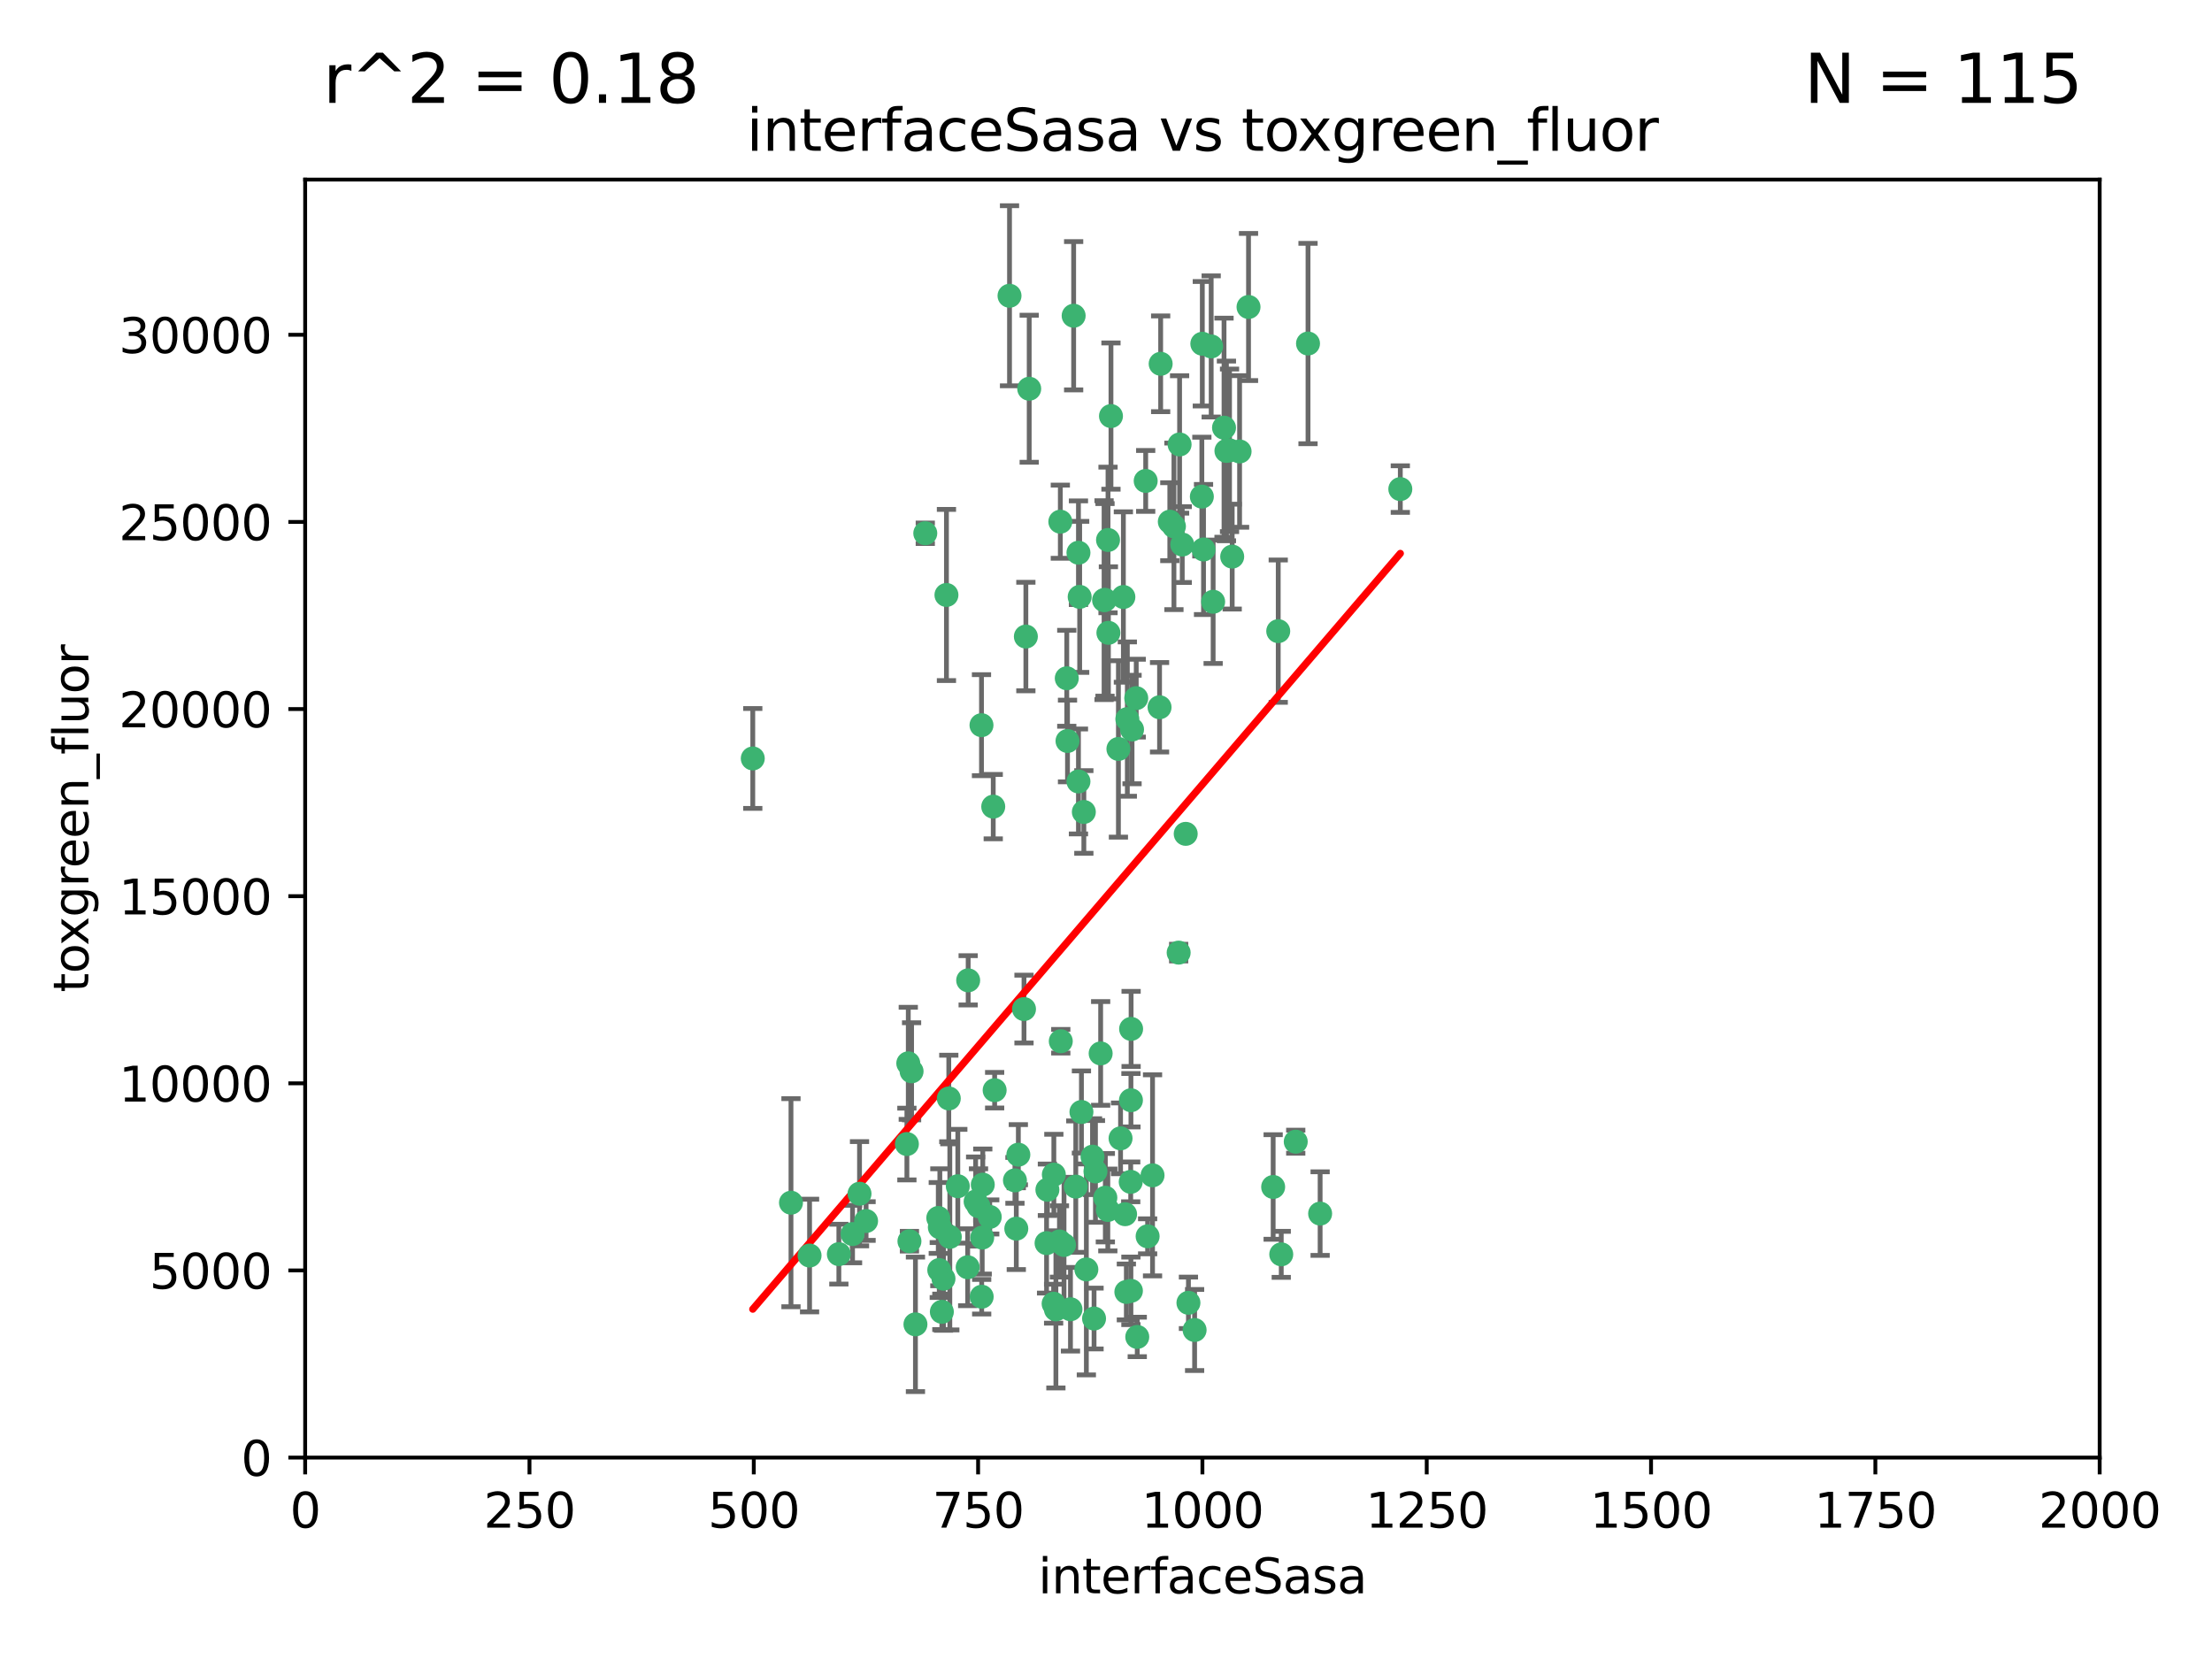 <?xml version="1.0" encoding="utf-8" standalone="no"?>
<!DOCTYPE svg PUBLIC "-//W3C//DTD SVG 1.1//EN"
  "http://www.w3.org/Graphics/SVG/1.1/DTD/svg11.dtd">
<svg xmlns:xlink="http://www.w3.org/1999/xlink" width="460.8pt" height="345.6pt" viewBox="0 0 460.8 345.6" xmlns="http://www.w3.org/2000/svg" version="1.1">
 <defs>
  <style type="text/css">*{stroke-linejoin: round; stroke-linecap: butt}</style>
 </defs>
 <g id="figure_1">
  <g id="patch_1">
   <path d="M 0 345.6 
L 460.8 345.6 
L 460.8 0 
L 0 0 
z
" style="fill: #ffffff"/>
  </g>
  <g id="axes_1">
   <g id="patch_2">
    <path d="M 63.571 303.64 
L 437.4 303.64 
L 437.4 37.411 
L 63.571 37.411 
z
" style="fill: #ffffff"/>
   </g>
   <g id="PathCollection_1">
    <defs>
     <path id="m13f528b1d0" d="M 0 1.118 
C 0.297 1.118 0.581 1 0.791 0.791 
C 1 0.581 1.118 0.297 1.118 0 
C 1.118 -0.297 1 -0.581 0.791 -0.791 
C 0.581 -1 0.297 -1.118 0 -1.118 
C -0.297 -1.118 -0.581 -1 -0.791 -0.791 
C -1 -0.581 -1.118 -0.297 -1.118 0 
C -1.118 0.297 -1 0.581 -0.791 0.791 
C -0.581 1 -0.297 1.118 0 1.118 
z
" style="stroke: #3cb371"/>
    </defs>
    <g clip-path="url(#p952decc23e)">
     <use xlink:href="#m13f528b1d0" x="243.693" y="108.677" style="fill: #3cb371; stroke: #3cb371"/>
     <use xlink:href="#m13f528b1d0" x="272.484" y="71.562" style="fill: #3cb371; stroke: #3cb371"/>
     <use xlink:href="#m13f528b1d0" x="231.435" y="86.676" style="fill: #3cb371; stroke: #3cb371"/>
     <use xlink:href="#m13f528b1d0" x="266.28" y="131.48" style="fill: #3cb371; stroke: #3cb371"/>
     <use xlink:href="#m13f528b1d0" x="250.716" y="114.467" style="fill: #3cb371; stroke: #3cb371"/>
     <use xlink:href="#m13f528b1d0" x="254.987" y="89.097" style="fill: #3cb371; stroke: #3cb371"/>
     <use xlink:href="#m13f528b1d0" x="220.886" y="108.676" style="fill: #3cb371; stroke: #3cb371"/>
     <use xlink:href="#m13f528b1d0" x="214.404" y="80.98" style="fill: #3cb371; stroke: #3cb371"/>
     <use xlink:href="#m13f528b1d0" x="174.75" y="261.259" style="fill: #3cb371; stroke: #3cb371"/>
     <use xlink:href="#m13f528b1d0" x="241.787" y="75.786" style="fill: #3cb371; stroke: #3cb371"/>
     <use xlink:href="#m13f528b1d0" x="252.721" y="125.356" style="fill: #3cb371; stroke: #3cb371"/>
     <use xlink:href="#m13f528b1d0" x="252.312" y="72.167" style="fill: #3cb371; stroke: #3cb371"/>
     <use xlink:href="#m13f528b1d0" x="258.229" y="94.046" style="fill: #3cb371; stroke: #3cb371"/>
     <use xlink:href="#m13f528b1d0" x="223.66" y="65.773" style="fill: #3cb371; stroke: #3cb371"/>
     <use xlink:href="#m13f528b1d0" x="232.987" y="156.019" style="fill: #3cb371; stroke: #3cb371"/>
     <use xlink:href="#m13f528b1d0" x="241.557" y="147.335" style="fill: #3cb371; stroke: #3cb371"/>
     <use xlink:href="#m13f528b1d0" x="230.194" y="124.965" style="fill: #3cb371; stroke: #3cb371"/>
     <use xlink:href="#m13f528b1d0" x="246.284" y="113.441" style="fill: #3cb371; stroke: #3cb371"/>
     <use xlink:href="#m13f528b1d0" x="255.489" y="93.933" style="fill: #3cb371; stroke: #3cb371"/>
     <use xlink:href="#m13f528b1d0" x="256.689" y="115.953" style="fill: #3cb371; stroke: #3cb371"/>
     <use xlink:href="#m13f528b1d0" x="244.553" y="109.646" style="fill: #3cb371; stroke: #3cb371"/>
     <use xlink:href="#m13f528b1d0" x="250.368" y="103.453" style="fill: #3cb371; stroke: #3cb371"/>
     <use xlink:href="#m13f528b1d0" x="229.286" y="219.448" style="fill: #3cb371; stroke: #3cb371"/>
     <use xlink:href="#m13f528b1d0" x="256.134" y="93.812" style="fill: #3cb371; stroke: #3cb371"/>
     <use xlink:href="#m13f528b1d0" x="234.02" y="124.367" style="fill: #3cb371; stroke: #3cb371"/>
     <use xlink:href="#m13f528b1d0" x="238.669" y="100.184" style="fill: #3cb371; stroke: #3cb371"/>
     <use xlink:href="#m13f528b1d0" x="245.731" y="92.588" style="fill: #3cb371; stroke: #3cb371"/>
     <use xlink:href="#m13f528b1d0" x="266.908" y="261.303" style="fill: #3cb371; stroke: #3cb371"/>
     <use xlink:href="#m13f528b1d0" x="222.381" y="154.361" style="fill: #3cb371; stroke: #3cb371"/>
     <use xlink:href="#m13f528b1d0" x="269.927" y="237.833" style="fill: #3cb371; stroke: #3cb371"/>
     <use xlink:href="#m13f528b1d0" x="240.095" y="244.844" style="fill: #3cb371; stroke: #3cb371"/>
     <use xlink:href="#m13f528b1d0" x="291.711" y="101.886" style="fill: #3cb371; stroke: #3cb371"/>
     <use xlink:href="#m13f528b1d0" x="224.916" y="124.337" style="fill: #3cb371; stroke: #3cb371"/>
     <use xlink:href="#m13f528b1d0" x="260.091" y="63.953" style="fill: #3cb371; stroke: #3cb371"/>
     <use xlink:href="#m13f528b1d0" x="250.465" y="71.61" style="fill: #3cb371; stroke: #3cb371"/>
     <use xlink:href="#m13f528b1d0" x="204.462" y="151.067" style="fill: #3cb371; stroke: #3cb371"/>
     <use xlink:href="#m13f528b1d0" x="201.688" y="204.22" style="fill: #3cb371; stroke: #3cb371"/>
     <use xlink:href="#m13f528b1d0" x="204.731" y="246.787" style="fill: #3cb371; stroke: #3cb371"/>
     <use xlink:href="#m13f528b1d0" x="228.204" y="244.026" style="fill: #3cb371; stroke: #3cb371"/>
     <use xlink:href="#m13f528b1d0" x="192.753" y="111.087" style="fill: #3cb371; stroke: #3cb371"/>
     <use xlink:href="#m13f528b1d0" x="222.228" y="141.297" style="fill: #3cb371; stroke: #3cb371"/>
     <use xlink:href="#m13f528b1d0" x="230.822" y="112.487" style="fill: #3cb371; stroke: #3cb371"/>
     <use xlink:href="#m13f528b1d0" x="210.301" y="61.614" style="fill: #3cb371; stroke: #3cb371"/>
     <use xlink:href="#m13f528b1d0" x="224.662" y="162.792" style="fill: #3cb371; stroke: #3cb371"/>
     <use xlink:href="#m13f528b1d0" x="204.503" y="270.13" style="fill: #3cb371; stroke: #3cb371"/>
     <use xlink:href="#m13f528b1d0" x="275.007" y="252.814" style="fill: #3cb371; stroke: #3cb371"/>
     <use xlink:href="#m13f528b1d0" x="236.699" y="145.439" style="fill: #3cb371; stroke: #3cb371"/>
     <use xlink:href="#m13f528b1d0" x="219.534" y="244.691" style="fill: #3cb371; stroke: #3cb371"/>
     <use xlink:href="#m13f528b1d0" x="265.222" y="247.267" style="fill: #3cb371; stroke: #3cb371"/>
     <use xlink:href="#m13f528b1d0" x="179.053" y="248.674" style="fill: #3cb371; stroke: #3cb371"/>
     <use xlink:href="#m13f528b1d0" x="230.901" y="131.829" style="fill: #3cb371; stroke: #3cb371"/>
     <use xlink:href="#m13f528b1d0" x="234.375" y="252.941" style="fill: #3cb371; stroke: #3cb371"/>
     <use xlink:href="#m13f528b1d0" x="221.654" y="259.35" style="fill: #3cb371; stroke: #3cb371"/>
     <use xlink:href="#m13f528b1d0" x="212.14" y="240.543" style="fill: #3cb371; stroke: #3cb371"/>
     <use xlink:href="#m13f528b1d0" x="239.071" y="257.545" style="fill: #3cb371; stroke: #3cb371"/>
     <use xlink:href="#m13f528b1d0" x="213.706" y="132.603" style="fill: #3cb371; stroke: #3cb371"/>
     <use xlink:href="#m13f528b1d0" x="195.666" y="264.57" style="fill: #3cb371; stroke: #3cb371"/>
     <use xlink:href="#m13f528b1d0" x="206.91" y="168.036" style="fill: #3cb371; stroke: #3cb371"/>
     <use xlink:href="#m13f528b1d0" x="235.596" y="229.198" style="fill: #3cb371; stroke: #3cb371"/>
     <use xlink:href="#m13f528b1d0" x="247.573" y="271.4" style="fill: #3cb371; stroke: #3cb371"/>
     <use xlink:href="#m13f528b1d0" x="230.779" y="252.059" style="fill: #3cb371; stroke: #3cb371"/>
     <use xlink:href="#m13f528b1d0" x="224.106" y="247.195" style="fill: #3cb371; stroke: #3cb371"/>
     <use xlink:href="#m13f528b1d0" x="235.59" y="268.906" style="fill: #3cb371; stroke: #3cb371"/>
     <use xlink:href="#m13f528b1d0" x="220.703" y="258.613" style="fill: #3cb371; stroke: #3cb371"/>
     <use xlink:href="#m13f528b1d0" x="201.587" y="263.993" style="fill: #3cb371; stroke: #3cb371"/>
     <use xlink:href="#m13f528b1d0" x="224.662" y="115.142" style="fill: #3cb371; stroke: #3cb371"/>
     <use xlink:href="#m13f528b1d0" x="211.714" y="255.952" style="fill: #3cb371; stroke: #3cb371"/>
     <use xlink:href="#m13f528b1d0" x="236.912" y="278.508" style="fill: #3cb371; stroke: #3cb371"/>
     <use xlink:href="#m13f528b1d0" x="203.841" y="251.277" style="fill: #3cb371; stroke: #3cb371"/>
     <use xlink:href="#m13f528b1d0" x="219.488" y="271.584" style="fill: #3cb371; stroke: #3cb371"/>
     <use xlink:href="#m13f528b1d0" x="196.206" y="273.278" style="fill: #3cb371; stroke: #3cb371"/>
     <use xlink:href="#m13f528b1d0" x="189.211" y="221.508" style="fill: #3cb371; stroke: #3cb371"/>
     <use xlink:href="#m13f528b1d0" x="226.308" y="264.442" style="fill: #3cb371; stroke: #3cb371"/>
     <use xlink:href="#m13f528b1d0" x="188.922" y="238.323" style="fill: #3cb371; stroke: #3cb371"/>
     <use xlink:href="#m13f528b1d0" x="203.241" y="250.302" style="fill: #3cb371; stroke: #3cb371"/>
     <use xlink:href="#m13f528b1d0" x="233.433" y="237.139" style="fill: #3cb371; stroke: #3cb371"/>
     <use xlink:href="#m13f528b1d0" x="245.536" y="198.449" style="fill: #3cb371; stroke: #3cb371"/>
     <use xlink:href="#m13f528b1d0" x="196.546" y="266.371" style="fill: #3cb371; stroke: #3cb371"/>
     <use xlink:href="#m13f528b1d0" x="195.462" y="253.724" style="fill: #3cb371; stroke: #3cb371"/>
     <use xlink:href="#m13f528b1d0" x="206.181" y="253.509" style="fill: #3cb371; stroke: #3cb371"/>
     <use xlink:href="#m13f528b1d0" x="248.859" y="277.063" style="fill: #3cb371; stroke: #3cb371"/>
     <use xlink:href="#m13f528b1d0" x="220.981" y="216.908" style="fill: #3cb371; stroke: #3cb371"/>
     <use xlink:href="#m13f528b1d0" x="195.787" y="255.666" style="fill: #3cb371; stroke: #3cb371"/>
     <use xlink:href="#m13f528b1d0" x="213.318" y="210.208" style="fill: #3cb371; stroke: #3cb371"/>
     <use xlink:href="#m13f528b1d0" x="235.826" y="151.97" style="fill: #3cb371; stroke: #3cb371"/>
     <use xlink:href="#m13f528b1d0" x="189.452" y="258.565" style="fill: #3cb371; stroke: #3cb371"/>
     <use xlink:href="#m13f528b1d0" x="204.611" y="257.812" style="fill: #3cb371; stroke: #3cb371"/>
     <use xlink:href="#m13f528b1d0" x="218.192" y="247.85" style="fill: #3cb371; stroke: #3cb371"/>
     <use xlink:href="#m13f528b1d0" x="247.005" y="173.704" style="fill: #3cb371; stroke: #3cb371"/>
     <use xlink:href="#m13f528b1d0" x="229.998" y="125.024" style="fill: #3cb371; stroke: #3cb371"/>
     <use xlink:href="#m13f528b1d0" x="219.963" y="272.768" style="fill: #3cb371; stroke: #3cb371"/>
     <use xlink:href="#m13f528b1d0" x="177.602" y="257.076" style="fill: #3cb371; stroke: #3cb371"/>
     <use xlink:href="#m13f528b1d0" x="189.899" y="223.176" style="fill: #3cb371; stroke: #3cb371"/>
     <use xlink:href="#m13f528b1d0" x="227.589" y="240.958" style="fill: #3cb371; stroke: #3cb371"/>
     <use xlink:href="#m13f528b1d0" x="227.91" y="274.674" style="fill: #3cb371; stroke: #3cb371"/>
     <use xlink:href="#m13f528b1d0" x="180.421" y="254.362" style="fill: #3cb371; stroke: #3cb371"/>
     <use xlink:href="#m13f528b1d0" x="197.864" y="257.661" style="fill: #3cb371; stroke: #3cb371"/>
     <use xlink:href="#m13f528b1d0" x="190.705" y="275.887" style="fill: #3cb371; stroke: #3cb371"/>
     <use xlink:href="#m13f528b1d0" x="235.63" y="214.339" style="fill: #3cb371; stroke: #3cb371"/>
     <use xlink:href="#m13f528b1d0" x="234.846" y="149.795" style="fill: #3cb371; stroke: #3cb371"/>
     <use xlink:href="#m13f528b1d0" x="234.641" y="269.137" style="fill: #3cb371; stroke: #3cb371"/>
     <use xlink:href="#m13f528b1d0" x="168.647" y="261.551" style="fill: #3cb371; stroke: #3cb371"/>
     <use xlink:href="#m13f528b1d0" x="223" y="272.741" style="fill: #3cb371; stroke: #3cb371"/>
     <use xlink:href="#m13f528b1d0" x="197.163" y="123.943" style="fill: #3cb371; stroke: #3cb371"/>
     <use xlink:href="#m13f528b1d0" x="225.284" y="231.646" style="fill: #3cb371; stroke: #3cb371"/>
     <use xlink:href="#m13f528b1d0" x="218.019" y="258.966" style="fill: #3cb371; stroke: #3cb371"/>
     <use xlink:href="#m13f528b1d0" x="225.785" y="169.147" style="fill: #3cb371; stroke: #3cb371"/>
     <use xlink:href="#m13f528b1d0" x="211.432" y="245.892" style="fill: #3cb371; stroke: #3cb371"/>
     <use xlink:href="#m13f528b1d0" x="199.529" y="247.114" style="fill: #3cb371; stroke: #3cb371"/>
     <use xlink:href="#m13f528b1d0" x="235.549" y="246.204" style="fill: #3cb371; stroke: #3cb371"/>
     <use xlink:href="#m13f528b1d0" x="197.651" y="228.828" style="fill: #3cb371; stroke: #3cb371"/>
     <use xlink:href="#m13f528b1d0" x="207.202" y="227.107" style="fill: #3cb371; stroke: #3cb371"/>
     <use xlink:href="#m13f528b1d0" x="156.817" y="157.999" style="fill: #3cb371; stroke: #3cb371"/>
     <use xlink:href="#m13f528b1d0" x="164.776" y="250.544" style="fill: #3cb371; stroke: #3cb371"/>
     <use xlink:href="#m13f528b1d0" x="230.263" y="249.505" style="fill: #3cb371; stroke: #3cb371"/>
    </g>
   </g>
   <g id="matplotlib.axis_1">
    <g id="xtick_1">
     <g id="line2d_1">
      <defs>
       <path id="m92f49002e8" d="M 0 0 
L 0 3.5 
" style="stroke: #000000; stroke-width: 0.8"/>
      </defs>
      <g>
       <use xlink:href="#m92f49002e8" x="63.571" y="303.64" style="stroke: #000000; stroke-width: 0.8"/>
      </g>
     </g>
     <g id="text_1">
      <!-- 0 -->
      <g transform="translate(60.39 318.238)scale(0.1 -0.1)">
       <defs>
        <path id="DejaVuSans-30" d="M 2034 4250 
Q 1547 4250 1301 3770 
Q 1056 3291 1056 2328 
Q 1056 1369 1301 889 
Q 1547 409 2034 409 
Q 2525 409 2770 889 
Q 3016 1369 3016 2328 
Q 3016 3291 2770 3770 
Q 2525 4250 2034 4250 
z
M 2034 4750 
Q 2819 4750 3233 4129 
Q 3647 3509 3647 2328 
Q 3647 1150 3233 529 
Q 2819 -91 2034 -91 
Q 1250 -91 836 529 
Q 422 1150 422 2328 
Q 422 3509 836 4129 
Q 1250 4750 2034 4750 
z
" transform="scale(0.016)"/>
       </defs>
       <use xlink:href="#DejaVuSans-30"/>
      </g>
     </g>
    </g>
    <g id="xtick_2">
     <g id="line2d_2">
      <g>
       <use xlink:href="#m92f49002e8" x="110.3" y="303.64" style="stroke: #000000; stroke-width: 0.8"/>
      </g>
     </g>
     <g id="text_2">
      <!-- 250 -->
      <g transform="translate(100.756 318.238)scale(0.1 -0.1)">
       <defs>
        <path id="DejaVuSans-32" d="M 1228 531 
L 3431 531 
L 3431 0 
L 469 0 
L 469 531 
Q 828 903 1448 1529 
Q 2069 2156 2228 2338 
Q 2531 2678 2651 2914 
Q 2772 3150 2772 3378 
Q 2772 3750 2511 3984 
Q 2250 4219 1831 4219 
Q 1534 4219 1204 4116 
Q 875 4013 500 3803 
L 500 4441 
Q 881 4594 1212 4672 
Q 1544 4750 1819 4750 
Q 2544 4750 2975 4387 
Q 3406 4025 3406 3419 
Q 3406 3131 3298 2873 
Q 3191 2616 2906 2266 
Q 2828 2175 2409 1742 
Q 1991 1309 1228 531 
z
" transform="scale(0.016)"/>
        <path id="DejaVuSans-35" d="M 691 4666 
L 3169 4666 
L 3169 4134 
L 1269 4134 
L 1269 2991 
Q 1406 3038 1543 3061 
Q 1681 3084 1819 3084 
Q 2600 3084 3056 2656 
Q 3513 2228 3513 1497 
Q 3513 744 3044 326 
Q 2575 -91 1722 -91 
Q 1428 -91 1123 -41 
Q 819 9 494 109 
L 494 744 
Q 775 591 1075 516 
Q 1375 441 1709 441 
Q 2250 441 2565 725 
Q 2881 1009 2881 1497 
Q 2881 1984 2565 2268 
Q 2250 2553 1709 2553 
Q 1456 2553 1204 2497 
Q 953 2441 691 2322 
L 691 4666 
z
" transform="scale(0.016)"/>
       </defs>
       <use xlink:href="#DejaVuSans-32"/>
       <use xlink:href="#DejaVuSans-35" x="63.623"/>
       <use xlink:href="#DejaVuSans-30" x="127.246"/>
      </g>
     </g>
    </g>
    <g id="xtick_3">
     <g id="line2d_3">
      <g>
       <use xlink:href="#m92f49002e8" x="157.028" y="303.64" style="stroke: #000000; stroke-width: 0.8"/>
      </g>
     </g>
     <g id="text_3">
      <!-- 500 -->
      <g transform="translate(147.485 318.238)scale(0.1 -0.1)">
       <use xlink:href="#DejaVuSans-35"/>
       <use xlink:href="#DejaVuSans-30" x="63.623"/>
       <use xlink:href="#DejaVuSans-30" x="127.246"/>
      </g>
     </g>
    </g>
    <g id="xtick_4">
     <g id="line2d_4">
      <g>
       <use xlink:href="#m92f49002e8" x="203.757" y="303.64" style="stroke: #000000; stroke-width: 0.8"/>
      </g>
     </g>
     <g id="text_4">
      <!-- 750 -->
      <g transform="translate(194.213 318.238)scale(0.1 -0.1)">
       <defs>
        <path id="DejaVuSans-37" d="M 525 4666 
L 3525 4666 
L 3525 4397 
L 1831 0 
L 1172 0 
L 2766 4134 
L 525 4134 
L 525 4666 
z
" transform="scale(0.016)"/>
       </defs>
       <use xlink:href="#DejaVuSans-37"/>
       <use xlink:href="#DejaVuSans-35" x="63.623"/>
       <use xlink:href="#DejaVuSans-30" x="127.246"/>
      </g>
     </g>
    </g>
    <g id="xtick_5">
     <g id="line2d_5">
      <g>
       <use xlink:href="#m92f49002e8" x="250.486" y="303.64" style="stroke: #000000; stroke-width: 0.8"/>
      </g>
     </g>
     <g id="text_5">
      <!-- 1000 -->
      <g transform="translate(237.761 318.238)scale(0.1 -0.1)">
       <defs>
        <path id="DejaVuSans-31" d="M 794 531 
L 1825 531 
L 1825 4091 
L 703 3866 
L 703 4441 
L 1819 4666 
L 2450 4666 
L 2450 531 
L 3481 531 
L 3481 0 
L 794 0 
L 794 531 
z
" transform="scale(0.016)"/>
       </defs>
       <use xlink:href="#DejaVuSans-31"/>
       <use xlink:href="#DejaVuSans-30" x="63.623"/>
       <use xlink:href="#DejaVuSans-30" x="127.246"/>
       <use xlink:href="#DejaVuSans-30" x="190.869"/>
      </g>
     </g>
    </g>
    <g id="xtick_6">
     <g id="line2d_6">
      <g>
       <use xlink:href="#m92f49002e8" x="297.214" y="303.64" style="stroke: #000000; stroke-width: 0.8"/>
      </g>
     </g>
     <g id="text_6">
      <!-- 1250 -->
      <g transform="translate(284.489 318.238)scale(0.1 -0.1)">
       <use xlink:href="#DejaVuSans-31"/>
       <use xlink:href="#DejaVuSans-32" x="63.623"/>
       <use xlink:href="#DejaVuSans-35" x="127.246"/>
       <use xlink:href="#DejaVuSans-30" x="190.869"/>
      </g>
     </g>
    </g>
    <g id="xtick_7">
     <g id="line2d_7">
      <g>
       <use xlink:href="#m92f49002e8" x="343.943" y="303.64" style="stroke: #000000; stroke-width: 0.8"/>
      </g>
     </g>
     <g id="text_7">
      <!-- 1500 -->
      <g transform="translate(331.218 318.238)scale(0.1 -0.1)">
       <use xlink:href="#DejaVuSans-31"/>
       <use xlink:href="#DejaVuSans-35" x="63.623"/>
       <use xlink:href="#DejaVuSans-30" x="127.246"/>
       <use xlink:href="#DejaVuSans-30" x="190.869"/>
      </g>
     </g>
    </g>
    <g id="xtick_8">
     <g id="line2d_8">
      <g>
       <use xlink:href="#m92f49002e8" x="390.671" y="303.64" style="stroke: #000000; stroke-width: 0.8"/>
      </g>
     </g>
     <g id="text_8">
      <!-- 1750 -->
      <g transform="translate(377.946 318.238)scale(0.1 -0.1)">
       <use xlink:href="#DejaVuSans-31"/>
       <use xlink:href="#DejaVuSans-37" x="63.623"/>
       <use xlink:href="#DejaVuSans-35" x="127.246"/>
       <use xlink:href="#DejaVuSans-30" x="190.869"/>
      </g>
     </g>
    </g>
    <g id="xtick_9">
     <g id="line2d_9">
      <g>
       <use xlink:href="#m92f49002e8" x="437.4" y="303.64" style="stroke: #000000; stroke-width: 0.8"/>
      </g>
     </g>
     <g id="text_9">
      <!-- 2000 -->
      <g transform="translate(424.675 318.238)scale(0.1 -0.1)">
       <use xlink:href="#DejaVuSans-32"/>
       <use xlink:href="#DejaVuSans-30" x="63.623"/>
       <use xlink:href="#DejaVuSans-30" x="127.246"/>
       <use xlink:href="#DejaVuSans-30" x="190.869"/>
      </g>
     </g>
    </g>
    <g id="text_10">
     <!-- interfaceSasa -->
     <g transform="translate(216.279 331.917)scale(0.1 -0.1)">
      <defs>
       <path id="DejaVuSans-69" d="M 603 3500 
L 1178 3500 
L 1178 0 
L 603 0 
L 603 3500 
z
M 603 4863 
L 1178 4863 
L 1178 4134 
L 603 4134 
L 603 4863 
z
" transform="scale(0.016)"/>
       <path id="DejaVuSans-6e" d="M 3513 2113 
L 3513 0 
L 2938 0 
L 2938 2094 
Q 2938 2591 2744 2837 
Q 2550 3084 2163 3084 
Q 1697 3084 1428 2787 
Q 1159 2491 1159 1978 
L 1159 0 
L 581 0 
L 581 3500 
L 1159 3500 
L 1159 2956 
Q 1366 3272 1645 3428 
Q 1925 3584 2291 3584 
Q 2894 3584 3203 3211 
Q 3513 2838 3513 2113 
z
" transform="scale(0.016)"/>
       <path id="DejaVuSans-74" d="M 1172 4494 
L 1172 3500 
L 2356 3500 
L 2356 3053 
L 1172 3053 
L 1172 1153 
Q 1172 725 1289 603 
Q 1406 481 1766 481 
L 2356 481 
L 2356 0 
L 1766 0 
Q 1100 0 847 248 
Q 594 497 594 1153 
L 594 3053 
L 172 3053 
L 172 3500 
L 594 3500 
L 594 4494 
L 1172 4494 
z
" transform="scale(0.016)"/>
       <path id="DejaVuSans-65" d="M 3597 1894 
L 3597 1613 
L 953 1613 
Q 991 1019 1311 708 
Q 1631 397 2203 397 
Q 2534 397 2845 478 
Q 3156 559 3463 722 
L 3463 178 
Q 3153 47 2828 -22 
Q 2503 -91 2169 -91 
Q 1331 -91 842 396 
Q 353 884 353 1716 
Q 353 2575 817 3079 
Q 1281 3584 2069 3584 
Q 2775 3584 3186 3129 
Q 3597 2675 3597 1894 
z
M 3022 2063 
Q 3016 2534 2758 2815 
Q 2500 3097 2075 3097 
Q 1594 3097 1305 2825 
Q 1016 2553 972 2059 
L 3022 2063 
z
" transform="scale(0.016)"/>
       <path id="DejaVuSans-72" d="M 2631 2963 
Q 2534 3019 2420 3045 
Q 2306 3072 2169 3072 
Q 1681 3072 1420 2755 
Q 1159 2438 1159 1844 
L 1159 0 
L 581 0 
L 581 3500 
L 1159 3500 
L 1159 2956 
Q 1341 3275 1631 3429 
Q 1922 3584 2338 3584 
Q 2397 3584 2469 3576 
Q 2541 3569 2628 3553 
L 2631 2963 
z
" transform="scale(0.016)"/>
       <path id="DejaVuSans-66" d="M 2375 4863 
L 2375 4384 
L 1825 4384 
Q 1516 4384 1395 4259 
Q 1275 4134 1275 3809 
L 1275 3500 
L 2222 3500 
L 2222 3053 
L 1275 3053 
L 1275 0 
L 697 0 
L 697 3053 
L 147 3053 
L 147 3500 
L 697 3500 
L 697 3744 
Q 697 4328 969 4595 
Q 1241 4863 1831 4863 
L 2375 4863 
z
" transform="scale(0.016)"/>
       <path id="DejaVuSans-61" d="M 2194 1759 
Q 1497 1759 1228 1600 
Q 959 1441 959 1056 
Q 959 750 1161 570 
Q 1363 391 1709 391 
Q 2188 391 2477 730 
Q 2766 1069 2766 1631 
L 2766 1759 
L 2194 1759 
z
M 3341 1997 
L 3341 0 
L 2766 0 
L 2766 531 
Q 2569 213 2275 61 
Q 1981 -91 1556 -91 
Q 1019 -91 701 211 
Q 384 513 384 1019 
Q 384 1609 779 1909 
Q 1175 2209 1959 2209 
L 2766 2209 
L 2766 2266 
Q 2766 2663 2505 2880 
Q 2244 3097 1772 3097 
Q 1472 3097 1187 3025 
Q 903 2953 641 2809 
L 641 3341 
Q 956 3463 1253 3523 
Q 1550 3584 1831 3584 
Q 2591 3584 2966 3190 
Q 3341 2797 3341 1997 
z
" transform="scale(0.016)"/>
       <path id="DejaVuSans-63" d="M 3122 3366 
L 3122 2828 
Q 2878 2963 2633 3030 
Q 2388 3097 2138 3097 
Q 1578 3097 1268 2742 
Q 959 2388 959 1747 
Q 959 1106 1268 751 
Q 1578 397 2138 397 
Q 2388 397 2633 464 
Q 2878 531 3122 666 
L 3122 134 
Q 2881 22 2623 -34 
Q 2366 -91 2075 -91 
Q 1284 -91 818 406 
Q 353 903 353 1747 
Q 353 2603 823 3093 
Q 1294 3584 2113 3584 
Q 2378 3584 2631 3529 
Q 2884 3475 3122 3366 
z
" transform="scale(0.016)"/>
       <path id="DejaVuSans-53" d="M 3425 4513 
L 3425 3897 
Q 3066 4069 2747 4153 
Q 2428 4238 2131 4238 
Q 1616 4238 1336 4038 
Q 1056 3838 1056 3469 
Q 1056 3159 1242 3001 
Q 1428 2844 1947 2747 
L 2328 2669 
Q 3034 2534 3370 2195 
Q 3706 1856 3706 1288 
Q 3706 609 3251 259 
Q 2797 -91 1919 -91 
Q 1588 -91 1214 -16 
Q 841 59 441 206 
L 441 856 
Q 825 641 1194 531 
Q 1563 422 1919 422 
Q 2459 422 2753 634 
Q 3047 847 3047 1241 
Q 3047 1584 2836 1778 
Q 2625 1972 2144 2069 
L 1759 2144 
Q 1053 2284 737 2584 
Q 422 2884 422 3419 
Q 422 4038 858 4394 
Q 1294 4750 2059 4750 
Q 2388 4750 2728 4690 
Q 3069 4631 3425 4513 
z
" transform="scale(0.016)"/>
       <path id="DejaVuSans-73" d="M 2834 3397 
L 2834 2853 
Q 2591 2978 2328 3040 
Q 2066 3103 1784 3103 
Q 1356 3103 1142 2972 
Q 928 2841 928 2578 
Q 928 2378 1081 2264 
Q 1234 2150 1697 2047 
L 1894 2003 
Q 2506 1872 2764 1633 
Q 3022 1394 3022 966 
Q 3022 478 2636 193 
Q 2250 -91 1575 -91 
Q 1294 -91 989 -36 
Q 684 19 347 128 
L 347 722 
Q 666 556 975 473 
Q 1284 391 1588 391 
Q 1994 391 2212 530 
Q 2431 669 2431 922 
Q 2431 1156 2273 1281 
Q 2116 1406 1581 1522 
L 1381 1569 
Q 847 1681 609 1914 
Q 372 2147 372 2553 
Q 372 3047 722 3315 
Q 1072 3584 1716 3584 
Q 2034 3584 2315 3537 
Q 2597 3491 2834 3397 
z
" transform="scale(0.016)"/>
      </defs>
      <use xlink:href="#DejaVuSans-69"/>
      <use xlink:href="#DejaVuSans-6e" x="27.783"/>
      <use xlink:href="#DejaVuSans-74" x="91.162"/>
      <use xlink:href="#DejaVuSans-65" x="130.371"/>
      <use xlink:href="#DejaVuSans-72" x="191.895"/>
      <use xlink:href="#DejaVuSans-66" x="233.008"/>
      <use xlink:href="#DejaVuSans-61" x="268.213"/>
      <use xlink:href="#DejaVuSans-63" x="329.492"/>
      <use xlink:href="#DejaVuSans-65" x="384.473"/>
      <use xlink:href="#DejaVuSans-53" x="445.996"/>
      <use xlink:href="#DejaVuSans-61" x="509.473"/>
      <use xlink:href="#DejaVuSans-73" x="570.752"/>
      <use xlink:href="#DejaVuSans-61" x="622.852"/>
     </g>
    </g>
   </g>
   <g id="matplotlib.axis_2">
    <g id="ytick_1">
     <g id="line2d_10">
      <defs>
       <path id="m610d7342c9" d="M 0 0 
L -3.5 0 
" style="stroke: #000000; stroke-width: 0.8"/>
      </defs>
      <g>
       <use xlink:href="#m610d7342c9" x="63.571" y="303.64" style="stroke: #000000; stroke-width: 0.8"/>
      </g>
     </g>
     <g id="text_11">
      <!-- 0 -->
      <g transform="translate(50.209 307.439)scale(0.1 -0.1)">
       <use xlink:href="#DejaVuSans-30"/>
      </g>
     </g>
    </g>
    <g id="ytick_2">
     <g id="line2d_11">
      <g>
       <use xlink:href="#m610d7342c9" x="63.571" y="264.657" style="stroke: #000000; stroke-width: 0.8"/>
      </g>
     </g>
     <g id="text_12">
      <!-- 5000 -->
      <g transform="translate(31.121 268.457)scale(0.1 -0.1)">
       <use xlink:href="#DejaVuSans-35"/>
       <use xlink:href="#DejaVuSans-30" x="63.623"/>
       <use xlink:href="#DejaVuSans-30" x="127.246"/>
       <use xlink:href="#DejaVuSans-30" x="190.869"/>
      </g>
     </g>
    </g>
    <g id="ytick_3">
     <g id="line2d_12">
      <g>
       <use xlink:href="#m610d7342c9" x="63.571" y="225.675" style="stroke: #000000; stroke-width: 0.8"/>
      </g>
     </g>
     <g id="text_13">
      <!-- 10000 -->
      <g transform="translate(24.759 229.474)scale(0.1 -0.1)">
       <use xlink:href="#DejaVuSans-31"/>
       <use xlink:href="#DejaVuSans-30" x="63.623"/>
       <use xlink:href="#DejaVuSans-30" x="127.246"/>
       <use xlink:href="#DejaVuSans-30" x="190.869"/>
       <use xlink:href="#DejaVuSans-30" x="254.492"/>
      </g>
     </g>
    </g>
    <g id="ytick_4">
     <g id="line2d_13">
      <g>
       <use xlink:href="#m610d7342c9" x="63.571" y="186.692" style="stroke: #000000; stroke-width: 0.8"/>
      </g>
     </g>
     <g id="text_14">
      <!-- 15000 -->
      <g transform="translate(24.759 190.492)scale(0.1 -0.1)">
       <use xlink:href="#DejaVuSans-31"/>
       <use xlink:href="#DejaVuSans-35" x="63.623"/>
       <use xlink:href="#DejaVuSans-30" x="127.246"/>
       <use xlink:href="#DejaVuSans-30" x="190.869"/>
       <use xlink:href="#DejaVuSans-30" x="254.492"/>
      </g>
     </g>
    </g>
    <g id="ytick_5">
     <g id="line2d_14">
      <g>
       <use xlink:href="#m610d7342c9" x="63.571" y="147.71" style="stroke: #000000; stroke-width: 0.8"/>
      </g>
     </g>
     <g id="text_15">
      <!-- 20000 -->
      <g transform="translate(24.759 151.509)scale(0.1 -0.1)">
       <use xlink:href="#DejaVuSans-32"/>
       <use xlink:href="#DejaVuSans-30" x="63.623"/>
       <use xlink:href="#DejaVuSans-30" x="127.246"/>
       <use xlink:href="#DejaVuSans-30" x="190.869"/>
       <use xlink:href="#DejaVuSans-30" x="254.492"/>
      </g>
     </g>
    </g>
    <g id="ytick_6">
     <g id="line2d_15">
      <g>
       <use xlink:href="#m610d7342c9" x="63.571" y="108.727" style="stroke: #000000; stroke-width: 0.8"/>
      </g>
     </g>
     <g id="text_16">
      <!-- 25000 -->
      <g transform="translate(24.759 112.527)scale(0.1 -0.1)">
       <use xlink:href="#DejaVuSans-32"/>
       <use xlink:href="#DejaVuSans-35" x="63.623"/>
       <use xlink:href="#DejaVuSans-30" x="127.246"/>
       <use xlink:href="#DejaVuSans-30" x="190.869"/>
       <use xlink:href="#DejaVuSans-30" x="254.492"/>
      </g>
     </g>
    </g>
    <g id="ytick_7">
     <g id="line2d_16">
      <g>
       <use xlink:href="#m610d7342c9" x="63.571" y="69.745" style="stroke: #000000; stroke-width: 0.8"/>
      </g>
     </g>
     <g id="text_17">
      <!-- 30000 -->
      <g transform="translate(24.759 73.544)scale(0.1 -0.1)">
       <defs>
        <path id="DejaVuSans-33" d="M 2597 2516 
Q 3050 2419 3304 2112 
Q 3559 1806 3559 1356 
Q 3559 666 3084 287 
Q 2609 -91 1734 -91 
Q 1441 -91 1130 -33 
Q 819 25 488 141 
L 488 750 
Q 750 597 1062 519 
Q 1375 441 1716 441 
Q 2309 441 2620 675 
Q 2931 909 2931 1356 
Q 2931 1769 2642 2001 
Q 2353 2234 1838 2234 
L 1294 2234 
L 1294 2753 
L 1863 2753 
Q 2328 2753 2575 2939 
Q 2822 3125 2822 3475 
Q 2822 3834 2567 4026 
Q 2313 4219 1838 4219 
Q 1578 4219 1281 4162 
Q 984 4106 628 3988 
L 628 4550 
Q 988 4650 1302 4700 
Q 1616 4750 1894 4750 
Q 2613 4750 3031 4423 
Q 3450 4097 3450 3541 
Q 3450 3153 3228 2886 
Q 3006 2619 2597 2516 
z
" transform="scale(0.016)"/>
       </defs>
       <use xlink:href="#DejaVuSans-33"/>
       <use xlink:href="#DejaVuSans-30" x="63.623"/>
       <use xlink:href="#DejaVuSans-30" x="127.246"/>
       <use xlink:href="#DejaVuSans-30" x="190.869"/>
       <use xlink:href="#DejaVuSans-30" x="254.492"/>
      </g>
     </g>
    </g>
    <g id="text_18">
     <!-- toxgreen_fluor -->
     <g transform="translate(18.401 206.72)rotate(-90)scale(0.1 -0.1)">
      <defs>
       <path id="DejaVuSans-6f" d="M 1959 3097 
Q 1497 3097 1228 2736 
Q 959 2375 959 1747 
Q 959 1119 1226 758 
Q 1494 397 1959 397 
Q 2419 397 2687 759 
Q 2956 1122 2956 1747 
Q 2956 2369 2687 2733 
Q 2419 3097 1959 3097 
z
M 1959 3584 
Q 2709 3584 3137 3096 
Q 3566 2609 3566 1747 
Q 3566 888 3137 398 
Q 2709 -91 1959 -91 
Q 1206 -91 779 398 
Q 353 888 353 1747 
Q 353 2609 779 3096 
Q 1206 3584 1959 3584 
z
" transform="scale(0.016)"/>
       <path id="DejaVuSans-78" d="M 3513 3500 
L 2247 1797 
L 3578 0 
L 2900 0 
L 1881 1375 
L 863 0 
L 184 0 
L 1544 1831 
L 300 3500 
L 978 3500 
L 1906 2253 
L 2834 3500 
L 3513 3500 
z
" transform="scale(0.016)"/>
       <path id="DejaVuSans-67" d="M 2906 1791 
Q 2906 2416 2648 2759 
Q 2391 3103 1925 3103 
Q 1463 3103 1205 2759 
Q 947 2416 947 1791 
Q 947 1169 1205 825 
Q 1463 481 1925 481 
Q 2391 481 2648 825 
Q 2906 1169 2906 1791 
z
M 3481 434 
Q 3481 -459 3084 -895 
Q 2688 -1331 1869 -1331 
Q 1566 -1331 1297 -1286 
Q 1028 -1241 775 -1147 
L 775 -588 
Q 1028 -725 1275 -790 
Q 1522 -856 1778 -856 
Q 2344 -856 2625 -561 
Q 2906 -266 2906 331 
L 2906 616 
Q 2728 306 2450 153 
Q 2172 0 1784 0 
Q 1141 0 747 490 
Q 353 981 353 1791 
Q 353 2603 747 3093 
Q 1141 3584 1784 3584 
Q 2172 3584 2450 3431 
Q 2728 3278 2906 2969 
L 2906 3500 
L 3481 3500 
L 3481 434 
z
" transform="scale(0.016)"/>
       <path id="DejaVuSans-5f" d="M 3263 -1063 
L 3263 -1509 
L -63 -1509 
L -63 -1063 
L 3263 -1063 
z
" transform="scale(0.016)"/>
       <path id="DejaVuSans-6c" d="M 603 4863 
L 1178 4863 
L 1178 0 
L 603 0 
L 603 4863 
z
" transform="scale(0.016)"/>
       <path id="DejaVuSans-75" d="M 544 1381 
L 544 3500 
L 1119 3500 
L 1119 1403 
Q 1119 906 1312 657 
Q 1506 409 1894 409 
Q 2359 409 2629 706 
Q 2900 1003 2900 1516 
L 2900 3500 
L 3475 3500 
L 3475 0 
L 2900 0 
L 2900 538 
Q 2691 219 2414 64 
Q 2138 -91 1772 -91 
Q 1169 -91 856 284 
Q 544 659 544 1381 
z
M 1991 3584 
L 1991 3584 
z
" transform="scale(0.016)"/>
      </defs>
      <use xlink:href="#DejaVuSans-74"/>
      <use xlink:href="#DejaVuSans-6f" x="39.209"/>
      <use xlink:href="#DejaVuSans-78" x="97.266"/>
      <use xlink:href="#DejaVuSans-67" x="156.445"/>
      <use xlink:href="#DejaVuSans-72" x="219.922"/>
      <use xlink:href="#DejaVuSans-65" x="258.785"/>
      <use xlink:href="#DejaVuSans-65" x="320.309"/>
      <use xlink:href="#DejaVuSans-6e" x="381.832"/>
      <use xlink:href="#DejaVuSans-5f" x="445.211"/>
      <use xlink:href="#DejaVuSans-66" x="495.211"/>
      <use xlink:href="#DejaVuSans-6c" x="530.416"/>
      <use xlink:href="#DejaVuSans-75" x="558.199"/>
      <use xlink:href="#DejaVuSans-6f" x="621.578"/>
      <use xlink:href="#DejaVuSans-72" x="682.76"/>
     </g>
    </g>
   </g>
   <g id="LineCollection_1">
    <path d="M 243.693 116.797 
L 243.693 100.557 
" clip-path="url(#p952decc23e)" style="fill: none; stroke: #696969"/>
    <path d="M 272.484 92.434 
L 272.484 50.691 
" clip-path="url(#p952decc23e)" style="fill: none; stroke: #696969"/>
    <path d="M 231.435 101.908 
L 231.435 71.444 
" clip-path="url(#p952decc23e)" style="fill: none; stroke: #696969"/>
    <path d="M 266.28 146.307 
L 266.28 116.654 
" clip-path="url(#p952decc23e)" style="fill: none; stroke: #696969"/>
    <path d="M 250.716 128.017 
L 250.716 100.917 
" clip-path="url(#p952decc23e)" style="fill: none; stroke: #696969"/>
    <path d="M 254.987 111.917 
L 254.987 66.277 
" clip-path="url(#p952decc23e)" style="fill: none; stroke: #696969"/>
    <path d="M 220.886 116.296 
L 220.886 101.057 
" clip-path="url(#p952decc23e)" style="fill: none; stroke: #696969"/>
    <path d="M 214.404 96.292 
L 214.404 65.668 
" clip-path="url(#p952decc23e)" style="fill: none; stroke: #696969"/>
    <path d="M 174.75 267.49 
L 174.75 255.028 
" clip-path="url(#p952decc23e)" style="fill: none; stroke: #696969"/>
    <path d="M 241.787 85.756 
L 241.787 65.815 
" clip-path="url(#p952decc23e)" style="fill: none; stroke: #696969"/>
    <path d="M 252.721 138.211 
L 252.721 112.501 
" clip-path="url(#p952decc23e)" style="fill: none; stroke: #696969"/>
    <path d="M 252.312 86.871 
L 252.312 57.463 
" clip-path="url(#p952decc23e)" style="fill: none; stroke: #696969"/>
    <path d="M 258.229 109.836 
L 258.229 78.257 
" clip-path="url(#p952decc23e)" style="fill: none; stroke: #696969"/>
    <path d="M 223.66 81.223 
L 223.66 50.323 
" clip-path="url(#p952decc23e)" style="fill: none; stroke: #696969"/>
    <path d="M 232.987 174.39 
L 232.987 137.647 
" clip-path="url(#p952decc23e)" style="fill: none; stroke: #696969"/>
    <path d="M 241.557 156.65 
L 241.557 138.02 
" clip-path="url(#p952decc23e)" style="fill: none; stroke: #696969"/>
    <path d="M 230.194 145.018 
L 230.194 104.912 
" clip-path="url(#p952decc23e)" style="fill: none; stroke: #696969"/>
    <path d="M 246.284 121.337 
L 246.284 105.546 
" clip-path="url(#p952decc23e)" style="fill: none; stroke: #696969"/>
    <path d="M 255.489 112.649 
L 255.489 75.218 
" clip-path="url(#p952decc23e)" style="fill: none; stroke: #696969"/>
    <path d="M 256.689 126.872 
L 256.689 105.035 
" clip-path="url(#p952decc23e)" style="fill: none; stroke: #696969"/>
    <path d="M 244.553 126.988 
L 244.553 92.305 
" clip-path="url(#p952decc23e)" style="fill: none; stroke: #696969"/>
    <path d="M 250.368 115.826 
L 250.368 91.08 
" clip-path="url(#p952decc23e)" style="fill: none; stroke: #696969"/>
    <path d="M 229.286 230.25 
L 229.286 208.646 
" clip-path="url(#p952decc23e)" style="fill: none; stroke: #696969"/>
    <path d="M 256.134 110.745 
L 256.134 76.878 
" clip-path="url(#p952decc23e)" style="fill: none; stroke: #696969"/>
    <path d="M 234.02 142.114 
L 234.02 106.621 
" clip-path="url(#p952decc23e)" style="fill: none; stroke: #696969"/>
    <path d="M 238.669 106.525 
L 238.669 93.844 
" clip-path="url(#p952decc23e)" style="fill: none; stroke: #696969"/>
    <path d="M 245.731 106.902 
L 245.731 78.274 
" clip-path="url(#p952decc23e)" style="fill: none; stroke: #696969"/>
    <path d="M 266.908 266.097 
L 266.908 256.51 
" clip-path="url(#p952decc23e)" style="fill: none; stroke: #696969"/>
    <path d="M 222.381 162.872 
L 222.381 145.85 
" clip-path="url(#p952decc23e)" style="fill: none; stroke: #696969"/>
    <path d="M 269.927 240.234 
L 269.927 235.431 
" clip-path="url(#p952decc23e)" style="fill: none; stroke: #696969"/>
    <path d="M 240.095 265.789 
L 240.095 223.9 
" clip-path="url(#p952decc23e)" style="fill: none; stroke: #696969"/>
    <path d="M 291.711 106.741 
L 291.711 97.032 
" clip-path="url(#p952decc23e)" style="fill: none; stroke: #696969"/>
    <path d="M 224.916 140.07 
L 224.916 108.604 
" clip-path="url(#p952decc23e)" style="fill: none; stroke: #696969"/>
    <path d="M 260.091 79.275 
L 260.091 48.63 
" clip-path="url(#p952decc23e)" style="fill: none; stroke: #696969"/>
    <path d="M 250.465 84.576 
L 250.465 58.645 
" clip-path="url(#p952decc23e)" style="fill: none; stroke: #696969"/>
    <path d="M 204.462 161.588 
L 204.462 140.547 
" clip-path="url(#p952decc23e)" style="fill: none; stroke: #696969"/>
    <path d="M 201.688 209.352 
L 201.688 199.087 
" clip-path="url(#p952decc23e)" style="fill: none; stroke: #696969"/>
    <path d="M 204.731 254.215 
L 204.731 239.358 
" clip-path="url(#p952decc23e)" style="fill: none; stroke: #696969"/>
    <path d="M 228.204 254.626 
L 228.204 233.426 
" clip-path="url(#p952decc23e)" style="fill: none; stroke: #696969"/>
    <path d="M 192.753 113.226 
L 192.753 108.949 
" clip-path="url(#p952decc23e)" style="fill: none; stroke: #696969"/>
    <path d="M 222.228 151.291 
L 222.228 131.303 
" clip-path="url(#p952decc23e)" style="fill: none; stroke: #696969"/>
    <path d="M 230.822 127.655 
L 230.822 97.319 
" clip-path="url(#p952decc23e)" style="fill: none; stroke: #696969"/>
    <path d="M 210.301 80.373 
L 210.301 42.855 
" clip-path="url(#p952decc23e)" style="fill: none; stroke: #696969"/>
    <path d="M 224.662 173.718 
L 224.662 151.865 
" clip-path="url(#p952decc23e)" style="fill: none; stroke: #696969"/>
    <path d="M 204.503 273.73 
L 204.503 266.53 
" clip-path="url(#p952decc23e)" style="fill: none; stroke: #696969"/>
    <path d="M 275.007 261.522 
L 275.007 244.105 
" clip-path="url(#p952decc23e)" style="fill: none; stroke: #696969"/>
    <path d="M 236.699 153.546 
L 236.699 137.331 
" clip-path="url(#p952decc23e)" style="fill: none; stroke: #696969"/>
    <path d="M 219.534 253.088 
L 219.534 236.294 
" clip-path="url(#p952decc23e)" style="fill: none; stroke: #696969"/>
    <path d="M 265.222 258.157 
L 265.222 236.377 
" clip-path="url(#p952decc23e)" style="fill: none; stroke: #696969"/>
    <path d="M 179.053 259.535 
L 179.053 237.813 
" clip-path="url(#p952decc23e)" style="fill: none; stroke: #696969"/>
    <path d="M 230.901 145.591 
L 230.901 118.067 
" clip-path="url(#p952decc23e)" style="fill: none; stroke: #696969"/>
    <path d="M 234.375 253.603 
L 234.375 252.279 
" clip-path="url(#p952decc23e)" style="fill: none; stroke: #696969"/>
    <path d="M 221.654 273.451 
L 221.654 245.249 
" clip-path="url(#p952decc23e)" style="fill: none; stroke: #696969"/>
    <path d="M 212.14 246.81 
L 212.14 234.275 
" clip-path="url(#p952decc23e)" style="fill: none; stroke: #696969"/>
    <path d="M 239.071 261.193 
L 239.071 253.898 
" clip-path="url(#p952decc23e)" style="fill: none; stroke: #696969"/>
    <path d="M 213.706 143.904 
L 213.706 121.303 
" clip-path="url(#p952decc23e)" style="fill: none; stroke: #696969"/>
    <path d="M 195.666 270.294 
L 195.666 258.847 
" clip-path="url(#p952decc23e)" style="fill: none; stroke: #696969"/>
    <path d="M 206.91 174.742 
L 206.91 161.329 
" clip-path="url(#p952decc23e)" style="fill: none; stroke: #696969"/>
    <path d="M 235.596 234.763 
L 235.596 223.632 
" clip-path="url(#p952decc23e)" style="fill: none; stroke: #696969"/>
    <path d="M 247.573 276.759 
L 247.573 266.041 
" clip-path="url(#p952decc23e)" style="fill: none; stroke: #696969"/>
    <path d="M 230.779 260.585 
L 230.779 243.534 
" clip-path="url(#p952decc23e)" style="fill: none; stroke: #696969"/>
    <path d="M 224.106 260.88 
L 224.106 233.51 
" clip-path="url(#p952decc23e)" style="fill: none; stroke: #696969"/>
    <path d="M 235.59 275.94 
L 235.59 261.871 
" clip-path="url(#p952decc23e)" style="fill: none; stroke: #696969"/>
    <path d="M 220.703 266.044 
L 220.703 251.182 
" clip-path="url(#p952decc23e)" style="fill: none; stroke: #696969"/>
    <path d="M 201.587 272.003 
L 201.587 255.982 
" clip-path="url(#p952decc23e)" style="fill: none; stroke: #696969"/>
    <path d="M 224.662 125.941 
L 224.662 104.342 
" clip-path="url(#p952decc23e)" style="fill: none; stroke: #696969"/>
    <path d="M 211.714 264.468 
L 211.714 247.435 
" clip-path="url(#p952decc23e)" style="fill: none; stroke: #696969"/>
    <path d="M 236.912 282.62 
L 236.912 274.397 
" clip-path="url(#p952decc23e)" style="fill: none; stroke: #696969"/>
    <path d="M 203.841 259.072 
L 203.841 243.481 
" clip-path="url(#p952decc23e)" style="fill: none; stroke: #696969"/>
    <path d="M 219.488 275.64 
L 219.488 267.529 
" clip-path="url(#p952decc23e)" style="fill: none; stroke: #696969"/>
    <path d="M 196.206 276.97 
L 196.206 269.585 
" clip-path="url(#p952decc23e)" style="fill: none; stroke: #696969"/>
    <path d="M 189.211 233.182 
L 189.211 209.833 
" clip-path="url(#p952decc23e)" style="fill: none; stroke: #696969"/>
    <path d="M 226.308 286.412 
L 226.308 242.472 
" clip-path="url(#p952decc23e)" style="fill: none; stroke: #696969"/>
    <path d="M 188.922 245.797 
L 188.922 230.849 
" clip-path="url(#p952decc23e)" style="fill: none; stroke: #696969"/>
    <path d="M 203.241 259.588 
L 203.241 241.016 
" clip-path="url(#p952decc23e)" style="fill: none; stroke: #696969"/>
    <path d="M 233.433 244.511 
L 233.433 229.768 
" clip-path="url(#p952decc23e)" style="fill: none; stroke: #696969"/>
    <path d="M 245.536 200.192 
L 245.536 196.706 
" clip-path="url(#p952decc23e)" style="fill: none; stroke: #696969"/>
    <path d="M 196.546 277.129 
L 196.546 255.613 
" clip-path="url(#p952decc23e)" style="fill: none; stroke: #696969"/>
    <path d="M 195.462 261.105 
L 195.462 246.342 
" clip-path="url(#p952decc23e)" style="fill: none; stroke: #696969"/>
    <path d="M 206.181 257.063 
L 206.181 249.955 
" clip-path="url(#p952decc23e)" style="fill: none; stroke: #696969"/>
    <path d="M 248.859 285.505 
L 248.859 268.621 
" clip-path="url(#p952decc23e)" style="fill: none; stroke: #696969"/>
    <path d="M 220.981 219.374 
L 220.981 214.442 
" clip-path="url(#p952decc23e)" style="fill: none; stroke: #696969"/>
    <path d="M 195.787 267.849 
L 195.787 243.483 
" clip-path="url(#p952decc23e)" style="fill: none; stroke: #696969"/>
    <path d="M 213.318 217.272 
L 213.318 203.144 
" clip-path="url(#p952decc23e)" style="fill: none; stroke: #696969"/>
    <path d="M 235.826 163.271 
L 235.826 140.669 
" clip-path="url(#p952decc23e)" style="fill: none; stroke: #696969"/>
    <path d="M 189.452 260.625 
L 189.452 256.505 
" clip-path="url(#p952decc23e)" style="fill: none; stroke: #696969"/>
    <path d="M 204.611 265.41 
L 204.611 250.214 
" clip-path="url(#p952decc23e)" style="fill: none; stroke: #696969"/>
    <path d="M 218.192 253.211 
L 218.192 242.49 
" clip-path="url(#p952decc23e)" style="fill: none; stroke: #696969"/>
    <path d="M 247.005 174.431 
L 247.005 172.978 
" clip-path="url(#p952decc23e)" style="fill: none; stroke: #696969"/>
    <path d="M 229.998 145.735 
L 229.998 104.312 
" clip-path="url(#p952decc23e)" style="fill: none; stroke: #696969"/>
    <path d="M 219.963 289.135 
L 219.963 256.401 
" clip-path="url(#p952decc23e)" style="fill: none; stroke: #696969"/>
    <path d="M 177.602 263.063 
L 177.602 251.09 
" clip-path="url(#p952decc23e)" style="fill: none; stroke: #696969"/>
    <path d="M 189.899 233.292 
L 189.899 213.059 
" clip-path="url(#p952decc23e)" style="fill: none; stroke: #696969"/>
    <path d="M 227.589 248.861 
L 227.589 233.054 
" clip-path="url(#p952decc23e)" style="fill: none; stroke: #696969"/>
    <path d="M 227.91 281.008 
L 227.91 268.341 
" clip-path="url(#p952decc23e)" style="fill: none; stroke: #696969"/>
    <path d="M 180.421 258.391 
L 180.421 250.333 
" clip-path="url(#p952decc23e)" style="fill: none; stroke: #696969"/>
    <path d="M 197.864 277.044 
L 197.864 238.278 
" clip-path="url(#p952decc23e)" style="fill: none; stroke: #696969"/>
    <path d="M 190.705 289.896 
L 190.705 261.877 
" clip-path="url(#p952decc23e)" style="fill: none; stroke: #696969"/>
    <path d="M 235.63 222.158 
L 235.63 206.52 
" clip-path="url(#p952decc23e)" style="fill: none; stroke: #696969"/>
    <path d="M 234.846 165.867 
L 234.846 133.723 
" clip-path="url(#p952decc23e)" style="fill: none; stroke: #696969"/>
    <path d="M 234.641 274.956 
L 234.641 263.317 
" clip-path="url(#p952decc23e)" style="fill: none; stroke: #696969"/>
    <path d="M 168.647 273.286 
L 168.647 249.816 
" clip-path="url(#p952decc23e)" style="fill: none; stroke: #696969"/>
    <path d="M 223 281.454 
L 223 264.027 
" clip-path="url(#p952decc23e)" style="fill: none; stroke: #696969"/>
    <path d="M 197.163 141.769 
L 197.163 106.117 
" clip-path="url(#p952decc23e)" style="fill: none; stroke: #696969"/>
    <path d="M 225.284 240.199 
L 225.284 223.093 
" clip-path="url(#p952decc23e)" style="fill: none; stroke: #696969"/>
    <path d="M 218.019 269.373 
L 218.019 248.559 
" clip-path="url(#p952decc23e)" style="fill: none; stroke: #696969"/>
    <path d="M 225.785 177.757 
L 225.785 160.538 
" clip-path="url(#p952decc23e)" style="fill: none; stroke: #696969"/>
    <path d="M 211.432 250.663 
L 211.432 241.12 
" clip-path="url(#p952decc23e)" style="fill: none; stroke: #696969"/>
    <path d="M 199.529 258.965 
L 199.529 235.264 
" clip-path="url(#p952decc23e)" style="fill: none; stroke: #696969"/>
    <path d="M 235.549 250.348 
L 235.549 242.06 
" clip-path="url(#p952decc23e)" style="fill: none; stroke: #696969"/>
    <path d="M 197.651 237.837 
L 197.651 219.82 
" clip-path="url(#p952decc23e)" style="fill: none; stroke: #696969"/>
    <path d="M 207.202 230.811 
L 207.202 223.403 
" clip-path="url(#p952decc23e)" style="fill: none; stroke: #696969"/>
    <path d="M 156.817 168.403 
L 156.817 147.594 
" clip-path="url(#p952decc23e)" style="fill: none; stroke: #696969"/>
    <path d="M 164.776 272.215 
L 164.776 228.872 
" clip-path="url(#p952decc23e)" style="fill: none; stroke: #696969"/>
    <path d="M 230.263 258.71 
L 230.263 240.299 
" clip-path="url(#p952decc23e)" style="fill: none; stroke: #696969"/>
   </g>
   <g id="line2d_17">
    <defs>
     <path id="m08f358e5d1" d="M 2 0 
L -2 -0 
" style="stroke: #696969"/>
    </defs>
    <g clip-path="url(#p952decc23e)">
     <use xlink:href="#m08f358e5d1" x="243.693" y="116.797" style="fill: #696969; stroke: #696969"/>
     <use xlink:href="#m08f358e5d1" x="272.484" y="92.434" style="fill: #696969; stroke: #696969"/>
     <use xlink:href="#m08f358e5d1" x="231.435" y="101.908" style="fill: #696969; stroke: #696969"/>
     <use xlink:href="#m08f358e5d1" x="266.28" y="146.307" style="fill: #696969; stroke: #696969"/>
     <use xlink:href="#m08f358e5d1" x="250.716" y="128.017" style="fill: #696969; stroke: #696969"/>
     <use xlink:href="#m08f358e5d1" x="254.987" y="111.917" style="fill: #696969; stroke: #696969"/>
     <use xlink:href="#m08f358e5d1" x="220.886" y="116.296" style="fill: #696969; stroke: #696969"/>
     <use xlink:href="#m08f358e5d1" x="214.404" y="96.292" style="fill: #696969; stroke: #696969"/>
     <use xlink:href="#m08f358e5d1" x="174.75" y="267.49" style="fill: #696969; stroke: #696969"/>
     <use xlink:href="#m08f358e5d1" x="241.787" y="85.756" style="fill: #696969; stroke: #696969"/>
     <use xlink:href="#m08f358e5d1" x="252.721" y="138.211" style="fill: #696969; stroke: #696969"/>
     <use xlink:href="#m08f358e5d1" x="252.312" y="86.871" style="fill: #696969; stroke: #696969"/>
     <use xlink:href="#m08f358e5d1" x="258.229" y="109.836" style="fill: #696969; stroke: #696969"/>
     <use xlink:href="#m08f358e5d1" x="223.66" y="81.223" style="fill: #696969; stroke: #696969"/>
     <use xlink:href="#m08f358e5d1" x="232.987" y="174.39" style="fill: #696969; stroke: #696969"/>
     <use xlink:href="#m08f358e5d1" x="241.557" y="156.65" style="fill: #696969; stroke: #696969"/>
     <use xlink:href="#m08f358e5d1" x="230.194" y="145.018" style="fill: #696969; stroke: #696969"/>
     <use xlink:href="#m08f358e5d1" x="246.284" y="121.337" style="fill: #696969; stroke: #696969"/>
     <use xlink:href="#m08f358e5d1" x="255.489" y="112.649" style="fill: #696969; stroke: #696969"/>
     <use xlink:href="#m08f358e5d1" x="256.689" y="126.872" style="fill: #696969; stroke: #696969"/>
     <use xlink:href="#m08f358e5d1" x="244.553" y="126.988" style="fill: #696969; stroke: #696969"/>
     <use xlink:href="#m08f358e5d1" x="250.368" y="115.826" style="fill: #696969; stroke: #696969"/>
     <use xlink:href="#m08f358e5d1" x="229.286" y="230.25" style="fill: #696969; stroke: #696969"/>
     <use xlink:href="#m08f358e5d1" x="256.134" y="110.745" style="fill: #696969; stroke: #696969"/>
     <use xlink:href="#m08f358e5d1" x="234.02" y="142.114" style="fill: #696969; stroke: #696969"/>
     <use xlink:href="#m08f358e5d1" x="238.669" y="106.525" style="fill: #696969; stroke: #696969"/>
     <use xlink:href="#m08f358e5d1" x="245.731" y="106.902" style="fill: #696969; stroke: #696969"/>
     <use xlink:href="#m08f358e5d1" x="266.908" y="266.097" style="fill: #696969; stroke: #696969"/>
     <use xlink:href="#m08f358e5d1" x="222.381" y="162.872" style="fill: #696969; stroke: #696969"/>
     <use xlink:href="#m08f358e5d1" x="269.927" y="240.234" style="fill: #696969; stroke: #696969"/>
     <use xlink:href="#m08f358e5d1" x="240.095" y="265.789" style="fill: #696969; stroke: #696969"/>
     <use xlink:href="#m08f358e5d1" x="291.711" y="106.741" style="fill: #696969; stroke: #696969"/>
     <use xlink:href="#m08f358e5d1" x="224.916" y="140.07" style="fill: #696969; stroke: #696969"/>
     <use xlink:href="#m08f358e5d1" x="260.091" y="79.275" style="fill: #696969; stroke: #696969"/>
     <use xlink:href="#m08f358e5d1" x="250.465" y="84.576" style="fill: #696969; stroke: #696969"/>
     <use xlink:href="#m08f358e5d1" x="204.462" y="161.588" style="fill: #696969; stroke: #696969"/>
     <use xlink:href="#m08f358e5d1" x="201.688" y="209.352" style="fill: #696969; stroke: #696969"/>
     <use xlink:href="#m08f358e5d1" x="204.731" y="254.215" style="fill: #696969; stroke: #696969"/>
     <use xlink:href="#m08f358e5d1" x="228.204" y="254.626" style="fill: #696969; stroke: #696969"/>
     <use xlink:href="#m08f358e5d1" x="192.753" y="113.226" style="fill: #696969; stroke: #696969"/>
     <use xlink:href="#m08f358e5d1" x="222.228" y="151.291" style="fill: #696969; stroke: #696969"/>
     <use xlink:href="#m08f358e5d1" x="230.822" y="127.655" style="fill: #696969; stroke: #696969"/>
     <use xlink:href="#m08f358e5d1" x="210.301" y="80.373" style="fill: #696969; stroke: #696969"/>
     <use xlink:href="#m08f358e5d1" x="224.662" y="173.718" style="fill: #696969; stroke: #696969"/>
     <use xlink:href="#m08f358e5d1" x="204.503" y="273.73" style="fill: #696969; stroke: #696969"/>
     <use xlink:href="#m08f358e5d1" x="275.007" y="261.522" style="fill: #696969; stroke: #696969"/>
     <use xlink:href="#m08f358e5d1" x="236.699" y="153.546" style="fill: #696969; stroke: #696969"/>
     <use xlink:href="#m08f358e5d1" x="219.534" y="253.088" style="fill: #696969; stroke: #696969"/>
     <use xlink:href="#m08f358e5d1" x="265.222" y="258.157" style="fill: #696969; stroke: #696969"/>
     <use xlink:href="#m08f358e5d1" x="179.053" y="259.535" style="fill: #696969; stroke: #696969"/>
     <use xlink:href="#m08f358e5d1" x="230.901" y="145.591" style="fill: #696969; stroke: #696969"/>
     <use xlink:href="#m08f358e5d1" x="234.375" y="253.603" style="fill: #696969; stroke: #696969"/>
     <use xlink:href="#m08f358e5d1" x="221.654" y="273.451" style="fill: #696969; stroke: #696969"/>
     <use xlink:href="#m08f358e5d1" x="212.14" y="246.81" style="fill: #696969; stroke: #696969"/>
     <use xlink:href="#m08f358e5d1" x="239.071" y="261.193" style="fill: #696969; stroke: #696969"/>
     <use xlink:href="#m08f358e5d1" x="213.706" y="143.904" style="fill: #696969; stroke: #696969"/>
     <use xlink:href="#m08f358e5d1" x="195.666" y="270.294" style="fill: #696969; stroke: #696969"/>
     <use xlink:href="#m08f358e5d1" x="206.91" y="174.742" style="fill: #696969; stroke: #696969"/>
     <use xlink:href="#m08f358e5d1" x="235.596" y="234.763" style="fill: #696969; stroke: #696969"/>
     <use xlink:href="#m08f358e5d1" x="247.573" y="276.759" style="fill: #696969; stroke: #696969"/>
     <use xlink:href="#m08f358e5d1" x="230.779" y="260.585" style="fill: #696969; stroke: #696969"/>
     <use xlink:href="#m08f358e5d1" x="224.106" y="260.88" style="fill: #696969; stroke: #696969"/>
     <use xlink:href="#m08f358e5d1" x="235.59" y="275.94" style="fill: #696969; stroke: #696969"/>
     <use xlink:href="#m08f358e5d1" x="220.703" y="266.044" style="fill: #696969; stroke: #696969"/>
     <use xlink:href="#m08f358e5d1" x="201.587" y="272.003" style="fill: #696969; stroke: #696969"/>
     <use xlink:href="#m08f358e5d1" x="224.662" y="125.941" style="fill: #696969; stroke: #696969"/>
     <use xlink:href="#m08f358e5d1" x="211.714" y="264.468" style="fill: #696969; stroke: #696969"/>
     <use xlink:href="#m08f358e5d1" x="236.912" y="282.62" style="fill: #696969; stroke: #696969"/>
     <use xlink:href="#m08f358e5d1" x="203.841" y="259.072" style="fill: #696969; stroke: #696969"/>
     <use xlink:href="#m08f358e5d1" x="219.488" y="275.64" style="fill: #696969; stroke: #696969"/>
     <use xlink:href="#m08f358e5d1" x="196.206" y="276.97" style="fill: #696969; stroke: #696969"/>
     <use xlink:href="#m08f358e5d1" x="189.211" y="233.182" style="fill: #696969; stroke: #696969"/>
     <use xlink:href="#m08f358e5d1" x="226.308" y="286.412" style="fill: #696969; stroke: #696969"/>
     <use xlink:href="#m08f358e5d1" x="188.922" y="245.797" style="fill: #696969; stroke: #696969"/>
     <use xlink:href="#m08f358e5d1" x="203.241" y="259.588" style="fill: #696969; stroke: #696969"/>
     <use xlink:href="#m08f358e5d1" x="233.433" y="244.511" style="fill: #696969; stroke: #696969"/>
     <use xlink:href="#m08f358e5d1" x="245.536" y="200.192" style="fill: #696969; stroke: #696969"/>
     <use xlink:href="#m08f358e5d1" x="196.546" y="277.129" style="fill: #696969; stroke: #696969"/>
     <use xlink:href="#m08f358e5d1" x="195.462" y="261.105" style="fill: #696969; stroke: #696969"/>
     <use xlink:href="#m08f358e5d1" x="206.181" y="257.063" style="fill: #696969; stroke: #696969"/>
     <use xlink:href="#m08f358e5d1" x="248.859" y="285.505" style="fill: #696969; stroke: #696969"/>
     <use xlink:href="#m08f358e5d1" x="220.981" y="219.374" style="fill: #696969; stroke: #696969"/>
     <use xlink:href="#m08f358e5d1" x="195.787" y="267.849" style="fill: #696969; stroke: #696969"/>
     <use xlink:href="#m08f358e5d1" x="213.318" y="217.272" style="fill: #696969; stroke: #696969"/>
     <use xlink:href="#m08f358e5d1" x="235.826" y="163.271" style="fill: #696969; stroke: #696969"/>
     <use xlink:href="#m08f358e5d1" x="189.452" y="260.625" style="fill: #696969; stroke: #696969"/>
     <use xlink:href="#m08f358e5d1" x="204.611" y="265.41" style="fill: #696969; stroke: #696969"/>
     <use xlink:href="#m08f358e5d1" x="218.192" y="253.211" style="fill: #696969; stroke: #696969"/>
     <use xlink:href="#m08f358e5d1" x="247.005" y="174.431" style="fill: #696969; stroke: #696969"/>
     <use xlink:href="#m08f358e5d1" x="229.998" y="145.735" style="fill: #696969; stroke: #696969"/>
     <use xlink:href="#m08f358e5d1" x="219.963" y="289.135" style="fill: #696969; stroke: #696969"/>
     <use xlink:href="#m08f358e5d1" x="177.602" y="263.063" style="fill: #696969; stroke: #696969"/>
     <use xlink:href="#m08f358e5d1" x="189.899" y="233.292" style="fill: #696969; stroke: #696969"/>
     <use xlink:href="#m08f358e5d1" x="227.589" y="248.861" style="fill: #696969; stroke: #696969"/>
     <use xlink:href="#m08f358e5d1" x="227.91" y="281.008" style="fill: #696969; stroke: #696969"/>
     <use xlink:href="#m08f358e5d1" x="180.421" y="258.391" style="fill: #696969; stroke: #696969"/>
     <use xlink:href="#m08f358e5d1" x="197.864" y="277.044" style="fill: #696969; stroke: #696969"/>
     <use xlink:href="#m08f358e5d1" x="190.705" y="289.896" style="fill: #696969; stroke: #696969"/>
     <use xlink:href="#m08f358e5d1" x="235.63" y="222.158" style="fill: #696969; stroke: #696969"/>
     <use xlink:href="#m08f358e5d1" x="234.846" y="165.867" style="fill: #696969; stroke: #696969"/>
     <use xlink:href="#m08f358e5d1" x="234.641" y="274.956" style="fill: #696969; stroke: #696969"/>
     <use xlink:href="#m08f358e5d1" x="168.647" y="273.286" style="fill: #696969; stroke: #696969"/>
     <use xlink:href="#m08f358e5d1" x="223" y="281.454" style="fill: #696969; stroke: #696969"/>
     <use xlink:href="#m08f358e5d1" x="197.163" y="141.769" style="fill: #696969; stroke: #696969"/>
     <use xlink:href="#m08f358e5d1" x="225.284" y="240.199" style="fill: #696969; stroke: #696969"/>
     <use xlink:href="#m08f358e5d1" x="218.019" y="269.373" style="fill: #696969; stroke: #696969"/>
     <use xlink:href="#m08f358e5d1" x="225.785" y="177.757" style="fill: #696969; stroke: #696969"/>
     <use xlink:href="#m08f358e5d1" x="211.432" y="250.663" style="fill: #696969; stroke: #696969"/>
     <use xlink:href="#m08f358e5d1" x="199.529" y="258.965" style="fill: #696969; stroke: #696969"/>
     <use xlink:href="#m08f358e5d1" x="235.549" y="250.348" style="fill: #696969; stroke: #696969"/>
     <use xlink:href="#m08f358e5d1" x="197.651" y="237.837" style="fill: #696969; stroke: #696969"/>
     <use xlink:href="#m08f358e5d1" x="207.202" y="230.811" style="fill: #696969; stroke: #696969"/>
     <use xlink:href="#m08f358e5d1" x="156.817" y="168.403" style="fill: #696969; stroke: #696969"/>
     <use xlink:href="#m08f358e5d1" x="164.776" y="272.215" style="fill: #696969; stroke: #696969"/>
     <use xlink:href="#m08f358e5d1" x="230.263" y="258.71" style="fill: #696969; stroke: #696969"/>
    </g>
   </g>
   <g id="line2d_18">
    <g clip-path="url(#p952decc23e)">
     <use xlink:href="#m08f358e5d1" x="243.693" y="100.557" style="fill: #696969; stroke: #696969"/>
     <use xlink:href="#m08f358e5d1" x="272.484" y="50.691" style="fill: #696969; stroke: #696969"/>
     <use xlink:href="#m08f358e5d1" x="231.435" y="71.444" style="fill: #696969; stroke: #696969"/>
     <use xlink:href="#m08f358e5d1" x="266.28" y="116.654" style="fill: #696969; stroke: #696969"/>
     <use xlink:href="#m08f358e5d1" x="250.716" y="100.917" style="fill: #696969; stroke: #696969"/>
     <use xlink:href="#m08f358e5d1" x="254.987" y="66.277" style="fill: #696969; stroke: #696969"/>
     <use xlink:href="#m08f358e5d1" x="220.886" y="101.057" style="fill: #696969; stroke: #696969"/>
     <use xlink:href="#m08f358e5d1" x="214.404" y="65.668" style="fill: #696969; stroke: #696969"/>
     <use xlink:href="#m08f358e5d1" x="174.75" y="255.028" style="fill: #696969; stroke: #696969"/>
     <use xlink:href="#m08f358e5d1" x="241.787" y="65.815" style="fill: #696969; stroke: #696969"/>
     <use xlink:href="#m08f358e5d1" x="252.721" y="112.501" style="fill: #696969; stroke: #696969"/>
     <use xlink:href="#m08f358e5d1" x="252.312" y="57.463" style="fill: #696969; stroke: #696969"/>
     <use xlink:href="#m08f358e5d1" x="258.229" y="78.257" style="fill: #696969; stroke: #696969"/>
     <use xlink:href="#m08f358e5d1" x="223.66" y="50.323" style="fill: #696969; stroke: #696969"/>
     <use xlink:href="#m08f358e5d1" x="232.987" y="137.647" style="fill: #696969; stroke: #696969"/>
     <use xlink:href="#m08f358e5d1" x="241.557" y="138.02" style="fill: #696969; stroke: #696969"/>
     <use xlink:href="#m08f358e5d1" x="230.194" y="104.912" style="fill: #696969; stroke: #696969"/>
     <use xlink:href="#m08f358e5d1" x="246.284" y="105.546" style="fill: #696969; stroke: #696969"/>
     <use xlink:href="#m08f358e5d1" x="255.489" y="75.218" style="fill: #696969; stroke: #696969"/>
     <use xlink:href="#m08f358e5d1" x="256.689" y="105.035" style="fill: #696969; stroke: #696969"/>
     <use xlink:href="#m08f358e5d1" x="244.553" y="92.305" style="fill: #696969; stroke: #696969"/>
     <use xlink:href="#m08f358e5d1" x="250.368" y="91.08" style="fill: #696969; stroke: #696969"/>
     <use xlink:href="#m08f358e5d1" x="229.286" y="208.646" style="fill: #696969; stroke: #696969"/>
     <use xlink:href="#m08f358e5d1" x="256.134" y="76.878" style="fill: #696969; stroke: #696969"/>
     <use xlink:href="#m08f358e5d1" x="234.02" y="106.621" style="fill: #696969; stroke: #696969"/>
     <use xlink:href="#m08f358e5d1" x="238.669" y="93.844" style="fill: #696969; stroke: #696969"/>
     <use xlink:href="#m08f358e5d1" x="245.731" y="78.274" style="fill: #696969; stroke: #696969"/>
     <use xlink:href="#m08f358e5d1" x="266.908" y="256.51" style="fill: #696969; stroke: #696969"/>
     <use xlink:href="#m08f358e5d1" x="222.381" y="145.85" style="fill: #696969; stroke: #696969"/>
     <use xlink:href="#m08f358e5d1" x="269.927" y="235.431" style="fill: #696969; stroke: #696969"/>
     <use xlink:href="#m08f358e5d1" x="240.095" y="223.9" style="fill: #696969; stroke: #696969"/>
     <use xlink:href="#m08f358e5d1" x="291.711" y="97.032" style="fill: #696969; stroke: #696969"/>
     <use xlink:href="#m08f358e5d1" x="224.916" y="108.604" style="fill: #696969; stroke: #696969"/>
     <use xlink:href="#m08f358e5d1" x="260.091" y="48.63" style="fill: #696969; stroke: #696969"/>
     <use xlink:href="#m08f358e5d1" x="250.465" y="58.645" style="fill: #696969; stroke: #696969"/>
     <use xlink:href="#m08f358e5d1" x="204.462" y="140.547" style="fill: #696969; stroke: #696969"/>
     <use xlink:href="#m08f358e5d1" x="201.688" y="199.087" style="fill: #696969; stroke: #696969"/>
     <use xlink:href="#m08f358e5d1" x="204.731" y="239.358" style="fill: #696969; stroke: #696969"/>
     <use xlink:href="#m08f358e5d1" x="228.204" y="233.426" style="fill: #696969; stroke: #696969"/>
     <use xlink:href="#m08f358e5d1" x="192.753" y="108.949" style="fill: #696969; stroke: #696969"/>
     <use xlink:href="#m08f358e5d1" x="222.228" y="131.303" style="fill: #696969; stroke: #696969"/>
     <use xlink:href="#m08f358e5d1" x="230.822" y="97.319" style="fill: #696969; stroke: #696969"/>
     <use xlink:href="#m08f358e5d1" x="210.301" y="42.855" style="fill: #696969; stroke: #696969"/>
     <use xlink:href="#m08f358e5d1" x="224.662" y="151.865" style="fill: #696969; stroke: #696969"/>
     <use xlink:href="#m08f358e5d1" x="204.503" y="266.53" style="fill: #696969; stroke: #696969"/>
     <use xlink:href="#m08f358e5d1" x="275.007" y="244.105" style="fill: #696969; stroke: #696969"/>
     <use xlink:href="#m08f358e5d1" x="236.699" y="137.331" style="fill: #696969; stroke: #696969"/>
     <use xlink:href="#m08f358e5d1" x="219.534" y="236.294" style="fill: #696969; stroke: #696969"/>
     <use xlink:href="#m08f358e5d1" x="265.222" y="236.377" style="fill: #696969; stroke: #696969"/>
     <use xlink:href="#m08f358e5d1" x="179.053" y="237.813" style="fill: #696969; stroke: #696969"/>
     <use xlink:href="#m08f358e5d1" x="230.901" y="118.067" style="fill: #696969; stroke: #696969"/>
     <use xlink:href="#m08f358e5d1" x="234.375" y="252.279" style="fill: #696969; stroke: #696969"/>
     <use xlink:href="#m08f358e5d1" x="221.654" y="245.249" style="fill: #696969; stroke: #696969"/>
     <use xlink:href="#m08f358e5d1" x="212.14" y="234.275" style="fill: #696969; stroke: #696969"/>
     <use xlink:href="#m08f358e5d1" x="239.071" y="253.898" style="fill: #696969; stroke: #696969"/>
     <use xlink:href="#m08f358e5d1" x="213.706" y="121.303" style="fill: #696969; stroke: #696969"/>
     <use xlink:href="#m08f358e5d1" x="195.666" y="258.847" style="fill: #696969; stroke: #696969"/>
     <use xlink:href="#m08f358e5d1" x="206.91" y="161.329" style="fill: #696969; stroke: #696969"/>
     <use xlink:href="#m08f358e5d1" x="235.596" y="223.632" style="fill: #696969; stroke: #696969"/>
     <use xlink:href="#m08f358e5d1" x="247.573" y="266.041" style="fill: #696969; stroke: #696969"/>
     <use xlink:href="#m08f358e5d1" x="230.779" y="243.534" style="fill: #696969; stroke: #696969"/>
     <use xlink:href="#m08f358e5d1" x="224.106" y="233.51" style="fill: #696969; stroke: #696969"/>
     <use xlink:href="#m08f358e5d1" x="235.59" y="261.871" style="fill: #696969; stroke: #696969"/>
     <use xlink:href="#m08f358e5d1" x="220.703" y="251.182" style="fill: #696969; stroke: #696969"/>
     <use xlink:href="#m08f358e5d1" x="201.587" y="255.982" style="fill: #696969; stroke: #696969"/>
     <use xlink:href="#m08f358e5d1" x="224.662" y="104.342" style="fill: #696969; stroke: #696969"/>
     <use xlink:href="#m08f358e5d1" x="211.714" y="247.435" style="fill: #696969; stroke: #696969"/>
     <use xlink:href="#m08f358e5d1" x="236.912" y="274.397" style="fill: #696969; stroke: #696969"/>
     <use xlink:href="#m08f358e5d1" x="203.841" y="243.481" style="fill: #696969; stroke: #696969"/>
     <use xlink:href="#m08f358e5d1" x="219.488" y="267.529" style="fill: #696969; stroke: #696969"/>
     <use xlink:href="#m08f358e5d1" x="196.206" y="269.585" style="fill: #696969; stroke: #696969"/>
     <use xlink:href="#m08f358e5d1" x="189.211" y="209.833" style="fill: #696969; stroke: #696969"/>
     <use xlink:href="#m08f358e5d1" x="226.308" y="242.472" style="fill: #696969; stroke: #696969"/>
     <use xlink:href="#m08f358e5d1" x="188.922" y="230.849" style="fill: #696969; stroke: #696969"/>
     <use xlink:href="#m08f358e5d1" x="203.241" y="241.016" style="fill: #696969; stroke: #696969"/>
     <use xlink:href="#m08f358e5d1" x="233.433" y="229.768" style="fill: #696969; stroke: #696969"/>
     <use xlink:href="#m08f358e5d1" x="245.536" y="196.706" style="fill: #696969; stroke: #696969"/>
     <use xlink:href="#m08f358e5d1" x="196.546" y="255.613" style="fill: #696969; stroke: #696969"/>
     <use xlink:href="#m08f358e5d1" x="195.462" y="246.342" style="fill: #696969; stroke: #696969"/>
     <use xlink:href="#m08f358e5d1" x="206.181" y="249.955" style="fill: #696969; stroke: #696969"/>
     <use xlink:href="#m08f358e5d1" x="248.859" y="268.621" style="fill: #696969; stroke: #696969"/>
     <use xlink:href="#m08f358e5d1" x="220.981" y="214.442" style="fill: #696969; stroke: #696969"/>
     <use xlink:href="#m08f358e5d1" x="195.787" y="243.483" style="fill: #696969; stroke: #696969"/>
     <use xlink:href="#m08f358e5d1" x="213.318" y="203.144" style="fill: #696969; stroke: #696969"/>
     <use xlink:href="#m08f358e5d1" x="235.826" y="140.669" style="fill: #696969; stroke: #696969"/>
     <use xlink:href="#m08f358e5d1" x="189.452" y="256.505" style="fill: #696969; stroke: #696969"/>
     <use xlink:href="#m08f358e5d1" x="204.611" y="250.214" style="fill: #696969; stroke: #696969"/>
     <use xlink:href="#m08f358e5d1" x="218.192" y="242.49" style="fill: #696969; stroke: #696969"/>
     <use xlink:href="#m08f358e5d1" x="247.005" y="172.978" style="fill: #696969; stroke: #696969"/>
     <use xlink:href="#m08f358e5d1" x="229.998" y="104.312" style="fill: #696969; stroke: #696969"/>
     <use xlink:href="#m08f358e5d1" x="219.963" y="256.401" style="fill: #696969; stroke: #696969"/>
     <use xlink:href="#m08f358e5d1" x="177.602" y="251.09" style="fill: #696969; stroke: #696969"/>
     <use xlink:href="#m08f358e5d1" x="189.899" y="213.059" style="fill: #696969; stroke: #696969"/>
     <use xlink:href="#m08f358e5d1" x="227.589" y="233.054" style="fill: #696969; stroke: #696969"/>
     <use xlink:href="#m08f358e5d1" x="227.91" y="268.341" style="fill: #696969; stroke: #696969"/>
     <use xlink:href="#m08f358e5d1" x="180.421" y="250.333" style="fill: #696969; stroke: #696969"/>
     <use xlink:href="#m08f358e5d1" x="197.864" y="238.278" style="fill: #696969; stroke: #696969"/>
     <use xlink:href="#m08f358e5d1" x="190.705" y="261.877" style="fill: #696969; stroke: #696969"/>
     <use xlink:href="#m08f358e5d1" x="235.63" y="206.52" style="fill: #696969; stroke: #696969"/>
     <use xlink:href="#m08f358e5d1" x="234.846" y="133.723" style="fill: #696969; stroke: #696969"/>
     <use xlink:href="#m08f358e5d1" x="234.641" y="263.317" style="fill: #696969; stroke: #696969"/>
     <use xlink:href="#m08f358e5d1" x="168.647" y="249.816" style="fill: #696969; stroke: #696969"/>
     <use xlink:href="#m08f358e5d1" x="223" y="264.027" style="fill: #696969; stroke: #696969"/>
     <use xlink:href="#m08f358e5d1" x="197.163" y="106.117" style="fill: #696969; stroke: #696969"/>
     <use xlink:href="#m08f358e5d1" x="225.284" y="223.093" style="fill: #696969; stroke: #696969"/>
     <use xlink:href="#m08f358e5d1" x="218.019" y="248.559" style="fill: #696969; stroke: #696969"/>
     <use xlink:href="#m08f358e5d1" x="225.785" y="160.538" style="fill: #696969; stroke: #696969"/>
     <use xlink:href="#m08f358e5d1" x="211.432" y="241.12" style="fill: #696969; stroke: #696969"/>
     <use xlink:href="#m08f358e5d1" x="199.529" y="235.264" style="fill: #696969; stroke: #696969"/>
     <use xlink:href="#m08f358e5d1" x="235.549" y="242.06" style="fill: #696969; stroke: #696969"/>
     <use xlink:href="#m08f358e5d1" x="197.651" y="219.82" style="fill: #696969; stroke: #696969"/>
     <use xlink:href="#m08f358e5d1" x="207.202" y="223.403" style="fill: #696969; stroke: #696969"/>
     <use xlink:href="#m08f358e5d1" x="156.817" y="147.594" style="fill: #696969; stroke: #696969"/>
     <use xlink:href="#m08f358e5d1" x="164.776" y="228.872" style="fill: #696969; stroke: #696969"/>
     <use xlink:href="#m08f358e5d1" x="230.263" y="240.299" style="fill: #696969; stroke: #696969"/>
    </g>
   </g>
   <g id="line2d_19">
    <path d="M 243.693 171.33 
L 272.484 137.728 
L 231.435 185.636 
L 266.28 144.968 
L 250.716 163.134 
L 254.987 158.149 
L 220.886 197.949 
L 214.404 205.514 
L 174.75 251.795 
L 241.787 173.555 
L 252.721 160.793 
L 252.312 161.271 
L 258.229 154.364 
L 223.66 194.711 
L 232.987 183.826 
L 241.557 173.823 
L 230.194 187.085 
L 246.284 168.306 
L 255.489 157.562 
L 256.689 156.162 
L 244.553 170.326 
L 250.368 163.54 
L 229.286 188.145 
L 256.134 156.81 
L 234.02 182.619 
L 238.669 177.194 
L 245.731 168.952 
L 266.908 144.235 
L 222.381 196.204 
L 269.927 140.712 
L 240.095 175.529 
L 291.711 115.287 
L 224.916 193.245 
L 260.091 152.191 
L 250.465 163.426 
L 204.462 217.118 
L 201.688 220.355 
L 204.731 216.804 
L 228.204 189.408 
L 192.753 230.783 
L 222.228 196.382 
L 230.822 186.352 
L 210.301 210.303 
L 224.662 193.542 
L 204.503 217.07 
L 275.007 134.783 
L 236.699 179.493 
L 219.534 199.526 
L 265.222 146.203 
L 179.053 246.773 
L 230.901 186.26 
L 234.375 182.205 
L 221.654 197.052 
L 212.14 208.156 
L 239.071 176.725 
L 213.706 206.328 
L 195.666 227.384 
L 206.91 214.26 
L 235.596 180.78 
L 247.573 166.801 
L 230.779 186.402 
L 224.106 194.19 
L 235.59 180.787 
L 220.703 198.163 
L 201.587 220.473 
L 224.662 193.542 
L 211.714 208.653 
L 236.912 179.244 
L 203.841 217.842 
L 219.488 199.581 
L 196.206 226.754 
L 189.211 234.917 
L 226.308 191.62 
L 188.922 235.255 
L 203.241 218.542 
L 233.433 183.304 
L 245.536 169.179 
L 196.546 226.357 
L 195.462 227.622 
L 206.181 215.111 
L 248.859 165.3 
L 220.981 197.837 
L 195.787 227.242 
L 213.318 206.782 
L 235.826 180.512 
L 189.452 234.635 
L 204.611 216.943 
L 218.192 201.092 
L 247.005 167.464 
L 229.998 187.314 
L 219.963 199.026 
L 177.602 248.466 
L 189.899 234.114 
L 227.589 190.126 
L 227.91 189.751 
L 180.421 245.176 
L 197.864 224.819 
L 190.705 233.174 
L 235.63 180.741 
L 234.846 181.655 
L 234.641 181.895 
L 168.647 258.918 
L 223 195.481 
L 197.163 225.637 
L 225.284 192.816 
L 218.019 201.295 
L 225.785 192.231 
L 211.432 208.983 
L 199.529 222.875 
L 235.549 180.835 
L 197.651 225.067 
L 207.202 213.92 
L 156.817 272.725 
L 164.776 263.436 
L 230.263 187.004 
" clip-path="url(#p952decc23e)" style="fill: none; stroke: #ff0000; stroke-width: 1.5; stroke-linecap: square"/>
   </g>
   <g id="line2d_20">
    <defs>
     <path id="me589fdebd9" d="M 0 2 
C 0.53 2 1.039 1.789 1.414 1.414 
C 1.789 1.039 2 0.53 2 0 
C 2 -0.53 1.789 -1.039 1.414 -1.414 
C 1.039 -1.789 0.53 -2 0 -2 
C -0.53 -2 -1.039 -1.789 -1.414 -1.414 
C -1.789 -1.039 -2 -0.53 -2 0 
C -2 0.53 -1.789 1.039 -1.414 1.414 
C -1.039 1.789 -0.53 2 0 2 
z
" style="stroke: #3cb371"/>
    </defs>
    <g clip-path="url(#p952decc23e)">
     <use xlink:href="#me589fdebd9" x="243.693" y="108.677" style="fill: #3cb371; stroke: #3cb371"/>
     <use xlink:href="#me589fdebd9" x="272.484" y="71.562" style="fill: #3cb371; stroke: #3cb371"/>
     <use xlink:href="#me589fdebd9" x="231.435" y="86.676" style="fill: #3cb371; stroke: #3cb371"/>
     <use xlink:href="#me589fdebd9" x="266.28" y="131.48" style="fill: #3cb371; stroke: #3cb371"/>
     <use xlink:href="#me589fdebd9" x="250.716" y="114.467" style="fill: #3cb371; stroke: #3cb371"/>
     <use xlink:href="#me589fdebd9" x="254.987" y="89.097" style="fill: #3cb371; stroke: #3cb371"/>
     <use xlink:href="#me589fdebd9" x="220.886" y="108.676" style="fill: #3cb371; stroke: #3cb371"/>
     <use xlink:href="#me589fdebd9" x="214.404" y="80.98" style="fill: #3cb371; stroke: #3cb371"/>
     <use xlink:href="#me589fdebd9" x="174.75" y="261.259" style="fill: #3cb371; stroke: #3cb371"/>
     <use xlink:href="#me589fdebd9" x="241.787" y="75.786" style="fill: #3cb371; stroke: #3cb371"/>
     <use xlink:href="#me589fdebd9" x="252.721" y="125.356" style="fill: #3cb371; stroke: #3cb371"/>
     <use xlink:href="#me589fdebd9" x="252.312" y="72.167" style="fill: #3cb371; stroke: #3cb371"/>
     <use xlink:href="#me589fdebd9" x="258.229" y="94.046" style="fill: #3cb371; stroke: #3cb371"/>
     <use xlink:href="#me589fdebd9" x="223.66" y="65.773" style="fill: #3cb371; stroke: #3cb371"/>
     <use xlink:href="#me589fdebd9" x="232.987" y="156.019" style="fill: #3cb371; stroke: #3cb371"/>
     <use xlink:href="#me589fdebd9" x="241.557" y="147.335" style="fill: #3cb371; stroke: #3cb371"/>
     <use xlink:href="#me589fdebd9" x="230.194" y="124.965" style="fill: #3cb371; stroke: #3cb371"/>
     <use xlink:href="#me589fdebd9" x="246.284" y="113.441" style="fill: #3cb371; stroke: #3cb371"/>
     <use xlink:href="#me589fdebd9" x="255.489" y="93.933" style="fill: #3cb371; stroke: #3cb371"/>
     <use xlink:href="#me589fdebd9" x="256.689" y="115.953" style="fill: #3cb371; stroke: #3cb371"/>
     <use xlink:href="#me589fdebd9" x="244.553" y="109.646" style="fill: #3cb371; stroke: #3cb371"/>
     <use xlink:href="#me589fdebd9" x="250.368" y="103.453" style="fill: #3cb371; stroke: #3cb371"/>
     <use xlink:href="#me589fdebd9" x="229.286" y="219.448" style="fill: #3cb371; stroke: #3cb371"/>
     <use xlink:href="#me589fdebd9" x="256.134" y="93.812" style="fill: #3cb371; stroke: #3cb371"/>
     <use xlink:href="#me589fdebd9" x="234.02" y="124.367" style="fill: #3cb371; stroke: #3cb371"/>
     <use xlink:href="#me589fdebd9" x="238.669" y="100.184" style="fill: #3cb371; stroke: #3cb371"/>
     <use xlink:href="#me589fdebd9" x="245.731" y="92.588" style="fill: #3cb371; stroke: #3cb371"/>
     <use xlink:href="#me589fdebd9" x="266.908" y="261.303" style="fill: #3cb371; stroke: #3cb371"/>
     <use xlink:href="#me589fdebd9" x="222.381" y="154.361" style="fill: #3cb371; stroke: #3cb371"/>
     <use xlink:href="#me589fdebd9" x="269.927" y="237.833" style="fill: #3cb371; stroke: #3cb371"/>
     <use xlink:href="#me589fdebd9" x="240.095" y="244.844" style="fill: #3cb371; stroke: #3cb371"/>
     <use xlink:href="#me589fdebd9" x="291.711" y="101.886" style="fill: #3cb371; stroke: #3cb371"/>
     <use xlink:href="#me589fdebd9" x="224.916" y="124.337" style="fill: #3cb371; stroke: #3cb371"/>
     <use xlink:href="#me589fdebd9" x="260.091" y="63.953" style="fill: #3cb371; stroke: #3cb371"/>
     <use xlink:href="#me589fdebd9" x="250.465" y="71.61" style="fill: #3cb371; stroke: #3cb371"/>
     <use xlink:href="#me589fdebd9" x="204.462" y="151.067" style="fill: #3cb371; stroke: #3cb371"/>
     <use xlink:href="#me589fdebd9" x="201.688" y="204.22" style="fill: #3cb371; stroke: #3cb371"/>
     <use xlink:href="#me589fdebd9" x="204.731" y="246.787" style="fill: #3cb371; stroke: #3cb371"/>
     <use xlink:href="#me589fdebd9" x="228.204" y="244.026" style="fill: #3cb371; stroke: #3cb371"/>
     <use xlink:href="#me589fdebd9" x="192.753" y="111.087" style="fill: #3cb371; stroke: #3cb371"/>
     <use xlink:href="#me589fdebd9" x="222.228" y="141.297" style="fill: #3cb371; stroke: #3cb371"/>
     <use xlink:href="#me589fdebd9" x="230.822" y="112.487" style="fill: #3cb371; stroke: #3cb371"/>
     <use xlink:href="#me589fdebd9" x="210.301" y="61.614" style="fill: #3cb371; stroke: #3cb371"/>
     <use xlink:href="#me589fdebd9" x="224.662" y="162.792" style="fill: #3cb371; stroke: #3cb371"/>
     <use xlink:href="#me589fdebd9" x="204.503" y="270.13" style="fill: #3cb371; stroke: #3cb371"/>
     <use xlink:href="#me589fdebd9" x="275.007" y="252.814" style="fill: #3cb371; stroke: #3cb371"/>
     <use xlink:href="#me589fdebd9" x="236.699" y="145.439" style="fill: #3cb371; stroke: #3cb371"/>
     <use xlink:href="#me589fdebd9" x="219.534" y="244.691" style="fill: #3cb371; stroke: #3cb371"/>
     <use xlink:href="#me589fdebd9" x="265.222" y="247.267" style="fill: #3cb371; stroke: #3cb371"/>
     <use xlink:href="#me589fdebd9" x="179.053" y="248.674" style="fill: #3cb371; stroke: #3cb371"/>
     <use xlink:href="#me589fdebd9" x="230.901" y="131.829" style="fill: #3cb371; stroke: #3cb371"/>
     <use xlink:href="#me589fdebd9" x="234.375" y="252.941" style="fill: #3cb371; stroke: #3cb371"/>
     <use xlink:href="#me589fdebd9" x="221.654" y="259.35" style="fill: #3cb371; stroke: #3cb371"/>
     <use xlink:href="#me589fdebd9" x="212.14" y="240.543" style="fill: #3cb371; stroke: #3cb371"/>
     <use xlink:href="#me589fdebd9" x="239.071" y="257.545" style="fill: #3cb371; stroke: #3cb371"/>
     <use xlink:href="#me589fdebd9" x="213.706" y="132.603" style="fill: #3cb371; stroke: #3cb371"/>
     <use xlink:href="#me589fdebd9" x="195.666" y="264.57" style="fill: #3cb371; stroke: #3cb371"/>
     <use xlink:href="#me589fdebd9" x="206.91" y="168.036" style="fill: #3cb371; stroke: #3cb371"/>
     <use xlink:href="#me589fdebd9" x="235.596" y="229.198" style="fill: #3cb371; stroke: #3cb371"/>
     <use xlink:href="#me589fdebd9" x="247.573" y="271.4" style="fill: #3cb371; stroke: #3cb371"/>
     <use xlink:href="#me589fdebd9" x="230.779" y="252.059" style="fill: #3cb371; stroke: #3cb371"/>
     <use xlink:href="#me589fdebd9" x="224.106" y="247.195" style="fill: #3cb371; stroke: #3cb371"/>
     <use xlink:href="#me589fdebd9" x="235.59" y="268.906" style="fill: #3cb371; stroke: #3cb371"/>
     <use xlink:href="#me589fdebd9" x="220.703" y="258.613" style="fill: #3cb371; stroke: #3cb371"/>
     <use xlink:href="#me589fdebd9" x="201.587" y="263.993" style="fill: #3cb371; stroke: #3cb371"/>
     <use xlink:href="#me589fdebd9" x="224.662" y="115.142" style="fill: #3cb371; stroke: #3cb371"/>
     <use xlink:href="#me589fdebd9" x="211.714" y="255.952" style="fill: #3cb371; stroke: #3cb371"/>
     <use xlink:href="#me589fdebd9" x="236.912" y="278.508" style="fill: #3cb371; stroke: #3cb371"/>
     <use xlink:href="#me589fdebd9" x="203.841" y="251.277" style="fill: #3cb371; stroke: #3cb371"/>
     <use xlink:href="#me589fdebd9" x="219.488" y="271.584" style="fill: #3cb371; stroke: #3cb371"/>
     <use xlink:href="#me589fdebd9" x="196.206" y="273.278" style="fill: #3cb371; stroke: #3cb371"/>
     <use xlink:href="#me589fdebd9" x="189.211" y="221.508" style="fill: #3cb371; stroke: #3cb371"/>
     <use xlink:href="#me589fdebd9" x="226.308" y="264.442" style="fill: #3cb371; stroke: #3cb371"/>
     <use xlink:href="#me589fdebd9" x="188.922" y="238.323" style="fill: #3cb371; stroke: #3cb371"/>
     <use xlink:href="#me589fdebd9" x="203.241" y="250.302" style="fill: #3cb371; stroke: #3cb371"/>
     <use xlink:href="#me589fdebd9" x="233.433" y="237.139" style="fill: #3cb371; stroke: #3cb371"/>
     <use xlink:href="#me589fdebd9" x="245.536" y="198.449" style="fill: #3cb371; stroke: #3cb371"/>
     <use xlink:href="#me589fdebd9" x="196.546" y="266.371" style="fill: #3cb371; stroke: #3cb371"/>
     <use xlink:href="#me589fdebd9" x="195.462" y="253.724" style="fill: #3cb371; stroke: #3cb371"/>
     <use xlink:href="#me589fdebd9" x="206.181" y="253.509" style="fill: #3cb371; stroke: #3cb371"/>
     <use xlink:href="#me589fdebd9" x="248.859" y="277.063" style="fill: #3cb371; stroke: #3cb371"/>
     <use xlink:href="#me589fdebd9" x="220.981" y="216.908" style="fill: #3cb371; stroke: #3cb371"/>
     <use xlink:href="#me589fdebd9" x="195.787" y="255.666" style="fill: #3cb371; stroke: #3cb371"/>
     <use xlink:href="#me589fdebd9" x="213.318" y="210.208" style="fill: #3cb371; stroke: #3cb371"/>
     <use xlink:href="#me589fdebd9" x="235.826" y="151.97" style="fill: #3cb371; stroke: #3cb371"/>
     <use xlink:href="#me589fdebd9" x="189.452" y="258.565" style="fill: #3cb371; stroke: #3cb371"/>
     <use xlink:href="#me589fdebd9" x="204.611" y="257.812" style="fill: #3cb371; stroke: #3cb371"/>
     <use xlink:href="#me589fdebd9" x="218.192" y="247.85" style="fill: #3cb371; stroke: #3cb371"/>
     <use xlink:href="#me589fdebd9" x="247.005" y="173.704" style="fill: #3cb371; stroke: #3cb371"/>
     <use xlink:href="#me589fdebd9" x="229.998" y="125.024" style="fill: #3cb371; stroke: #3cb371"/>
     <use xlink:href="#me589fdebd9" x="219.963" y="272.768" style="fill: #3cb371; stroke: #3cb371"/>
     <use xlink:href="#me589fdebd9" x="177.602" y="257.076" style="fill: #3cb371; stroke: #3cb371"/>
     <use xlink:href="#me589fdebd9" x="189.899" y="223.176" style="fill: #3cb371; stroke: #3cb371"/>
     <use xlink:href="#me589fdebd9" x="227.589" y="240.958" style="fill: #3cb371; stroke: #3cb371"/>
     <use xlink:href="#me589fdebd9" x="227.91" y="274.674" style="fill: #3cb371; stroke: #3cb371"/>
     <use xlink:href="#me589fdebd9" x="180.421" y="254.362" style="fill: #3cb371; stroke: #3cb371"/>
     <use xlink:href="#me589fdebd9" x="197.864" y="257.661" style="fill: #3cb371; stroke: #3cb371"/>
     <use xlink:href="#me589fdebd9" x="190.705" y="275.887" style="fill: #3cb371; stroke: #3cb371"/>
     <use xlink:href="#me589fdebd9" x="235.63" y="214.339" style="fill: #3cb371; stroke: #3cb371"/>
     <use xlink:href="#me589fdebd9" x="234.846" y="149.795" style="fill: #3cb371; stroke: #3cb371"/>
     <use xlink:href="#me589fdebd9" x="234.641" y="269.137" style="fill: #3cb371; stroke: #3cb371"/>
     <use xlink:href="#me589fdebd9" x="168.647" y="261.551" style="fill: #3cb371; stroke: #3cb371"/>
     <use xlink:href="#me589fdebd9" x="223" y="272.741" style="fill: #3cb371; stroke: #3cb371"/>
     <use xlink:href="#me589fdebd9" x="197.163" y="123.943" style="fill: #3cb371; stroke: #3cb371"/>
     <use xlink:href="#me589fdebd9" x="225.284" y="231.646" style="fill: #3cb371; stroke: #3cb371"/>
     <use xlink:href="#me589fdebd9" x="218.019" y="258.966" style="fill: #3cb371; stroke: #3cb371"/>
     <use xlink:href="#me589fdebd9" x="225.785" y="169.147" style="fill: #3cb371; stroke: #3cb371"/>
     <use xlink:href="#me589fdebd9" x="211.432" y="245.892" style="fill: #3cb371; stroke: #3cb371"/>
     <use xlink:href="#me589fdebd9" x="199.529" y="247.114" style="fill: #3cb371; stroke: #3cb371"/>
     <use xlink:href="#me589fdebd9" x="235.549" y="246.204" style="fill: #3cb371; stroke: #3cb371"/>
     <use xlink:href="#me589fdebd9" x="197.651" y="228.828" style="fill: #3cb371; stroke: #3cb371"/>
     <use xlink:href="#me589fdebd9" x="207.202" y="227.107" style="fill: #3cb371; stroke: #3cb371"/>
     <use xlink:href="#me589fdebd9" x="156.817" y="157.999" style="fill: #3cb371; stroke: #3cb371"/>
     <use xlink:href="#me589fdebd9" x="164.776" y="250.544" style="fill: #3cb371; stroke: #3cb371"/>
     <use xlink:href="#me589fdebd9" x="230.263" y="249.505" style="fill: #3cb371; stroke: #3cb371"/>
    </g>
   </g>
   <g id="patch_3">
    <path d="M 63.571 303.64 
L 63.571 37.411 
" style="fill: none; stroke: #000000; stroke-width: 0.8; stroke-linejoin: miter; stroke-linecap: square"/>
   </g>
   <g id="patch_4">
    <path d="M 437.4 303.64 
L 437.4 37.411 
" style="fill: none; stroke: #000000; stroke-width: 0.8; stroke-linejoin: miter; stroke-linecap: square"/>
   </g>
   <g id="patch_5">
    <path d="M 63.571 303.64 
L 437.4 303.64 
" style="fill: none; stroke: #000000; stroke-width: 0.8; stroke-linejoin: miter; stroke-linecap: square"/>
   </g>
   <g id="patch_6">
    <path d="M 63.571 37.411 
L 437.4 37.411 
" style="fill: none; stroke: #000000; stroke-width: 0.8; stroke-linejoin: miter; stroke-linecap: square"/>
   </g>
   <g id="text_19">
    <!-- N = 115 -->
    <g transform="translate(375.835 21.426)scale(0.14 -0.14)">
     <defs>
      <path id="DejaVuSans-4e" d="M 628 4666 
L 1478 4666 
L 3547 763 
L 3547 4666 
L 4159 4666 
L 4159 0 
L 3309 0 
L 1241 3903 
L 1241 0 
L 628 0 
L 628 4666 
z
" transform="scale(0.016)"/>
      <path id="DejaVuSans-20" transform="scale(0.016)"/>
      <path id="DejaVuSans-3d" d="M 678 2906 
L 4684 2906 
L 4684 2381 
L 678 2381 
L 678 2906 
z
M 678 1631 
L 4684 1631 
L 4684 1100 
L 678 1100 
L 678 1631 
z
" transform="scale(0.016)"/>
     </defs>
     <use xlink:href="#DejaVuSans-4e"/>
     <use xlink:href="#DejaVuSans-20" x="74.805"/>
     <use xlink:href="#DejaVuSans-3d" x="106.592"/>
     <use xlink:href="#DejaVuSans-20" x="190.381"/>
     <use xlink:href="#DejaVuSans-31" x="222.168"/>
     <use xlink:href="#DejaVuSans-31" x="285.791"/>
     <use xlink:href="#DejaVuSans-35" x="349.414"/>
    </g>
   </g>
   <g id="text_20">
    <!-- r^2 = 0.18 -->
    <g transform="translate(67.31 21.426)scale(0.14 -0.14)">
     <defs>
      <path id="DejaVuSans-5e" d="M 2988 4666 
L 4684 2925 
L 4056 2925 
L 2681 4159 
L 1306 2925 
L 678 2925 
L 2375 4666 
L 2988 4666 
z
" transform="scale(0.016)"/>
      <path id="DejaVuSans-2e" d="M 684 794 
L 1344 794 
L 1344 0 
L 684 0 
L 684 794 
z
" transform="scale(0.016)"/>
      <path id="DejaVuSans-38" d="M 2034 2216 
Q 1584 2216 1326 1975 
Q 1069 1734 1069 1313 
Q 1069 891 1326 650 
Q 1584 409 2034 409 
Q 2484 409 2743 651 
Q 3003 894 3003 1313 
Q 3003 1734 2745 1975 
Q 2488 2216 2034 2216 
z
M 1403 2484 
Q 997 2584 770 2862 
Q 544 3141 544 3541 
Q 544 4100 942 4425 
Q 1341 4750 2034 4750 
Q 2731 4750 3128 4425 
Q 3525 4100 3525 3541 
Q 3525 3141 3298 2862 
Q 3072 2584 2669 2484 
Q 3125 2378 3379 2068 
Q 3634 1759 3634 1313 
Q 3634 634 3220 271 
Q 2806 -91 2034 -91 
Q 1263 -91 848 271 
Q 434 634 434 1313 
Q 434 1759 690 2068 
Q 947 2378 1403 2484 
z
M 1172 3481 
Q 1172 3119 1398 2916 
Q 1625 2713 2034 2713 
Q 2441 2713 2670 2916 
Q 2900 3119 2900 3481 
Q 2900 3844 2670 4047 
Q 2441 4250 2034 4250 
Q 1625 4250 1398 4047 
Q 1172 3844 1172 3481 
z
" transform="scale(0.016)"/>
     </defs>
     <use xlink:href="#DejaVuSans-72"/>
     <use xlink:href="#DejaVuSans-5e" x="41.113"/>
     <use xlink:href="#DejaVuSans-32" x="124.902"/>
     <use xlink:href="#DejaVuSans-20" x="188.525"/>
     <use xlink:href="#DejaVuSans-3d" x="220.312"/>
     <use xlink:href="#DejaVuSans-20" x="304.102"/>
     <use xlink:href="#DejaVuSans-30" x="335.889"/>
     <use xlink:href="#DejaVuSans-2e" x="399.512"/>
     <use xlink:href="#DejaVuSans-31" x="431.299"/>
     <use xlink:href="#DejaVuSans-38" x="494.922"/>
    </g>
   </g>
   <g id="text_21">
    <!-- interfaceSasa vs toxgreen_fluor -->
    <g transform="translate(155.513 31.411)scale(0.12 -0.12)">
     <defs>
      <path id="DejaVuSans-76" d="M 191 3500 
L 800 3500 
L 1894 563 
L 2988 3500 
L 3597 3500 
L 2284 0 
L 1503 0 
L 191 3500 
z
" transform="scale(0.016)"/>
     </defs>
     <use xlink:href="#DejaVuSans-69"/>
     <use xlink:href="#DejaVuSans-6e" x="27.783"/>
     <use xlink:href="#DejaVuSans-74" x="91.162"/>
     <use xlink:href="#DejaVuSans-65" x="130.371"/>
     <use xlink:href="#DejaVuSans-72" x="191.895"/>
     <use xlink:href="#DejaVuSans-66" x="233.008"/>
     <use xlink:href="#DejaVuSans-61" x="268.213"/>
     <use xlink:href="#DejaVuSans-63" x="329.492"/>
     <use xlink:href="#DejaVuSans-65" x="384.473"/>
     <use xlink:href="#DejaVuSans-53" x="445.996"/>
     <use xlink:href="#DejaVuSans-61" x="509.473"/>
     <use xlink:href="#DejaVuSans-73" x="570.752"/>
     <use xlink:href="#DejaVuSans-61" x="622.852"/>
     <use xlink:href="#DejaVuSans-20" x="684.131"/>
     <use xlink:href="#DejaVuSans-76" x="715.918"/>
     <use xlink:href="#DejaVuSans-73" x="775.098"/>
     <use xlink:href="#DejaVuSans-20" x="827.197"/>
     <use xlink:href="#DejaVuSans-74" x="858.984"/>
     <use xlink:href="#DejaVuSans-6f" x="898.193"/>
     <use xlink:href="#DejaVuSans-78" x="956.25"/>
     <use xlink:href="#DejaVuSans-67" x="1015.43"/>
     <use xlink:href="#DejaVuSans-72" x="1078.906"/>
     <use xlink:href="#DejaVuSans-65" x="1117.77"/>
     <use xlink:href="#DejaVuSans-65" x="1179.293"/>
     <use xlink:href="#DejaVuSans-6e" x="1240.816"/>
     <use xlink:href="#DejaVuSans-5f" x="1304.195"/>
     <use xlink:href="#DejaVuSans-66" x="1354.195"/>
     <use xlink:href="#DejaVuSans-6c" x="1389.4"/>
     <use xlink:href="#DejaVuSans-75" x="1417.184"/>
     <use xlink:href="#DejaVuSans-6f" x="1480.562"/>
     <use xlink:href="#DejaVuSans-72" x="1541.744"/>
    </g>
   </g>
  </g>
 </g>
 <defs>
  <clipPath id="p952decc23e">
   <rect x="63.571" y="37.411" width="373.829" height="266.229"/>
  </clipPath>
 </defs>
</svg>
